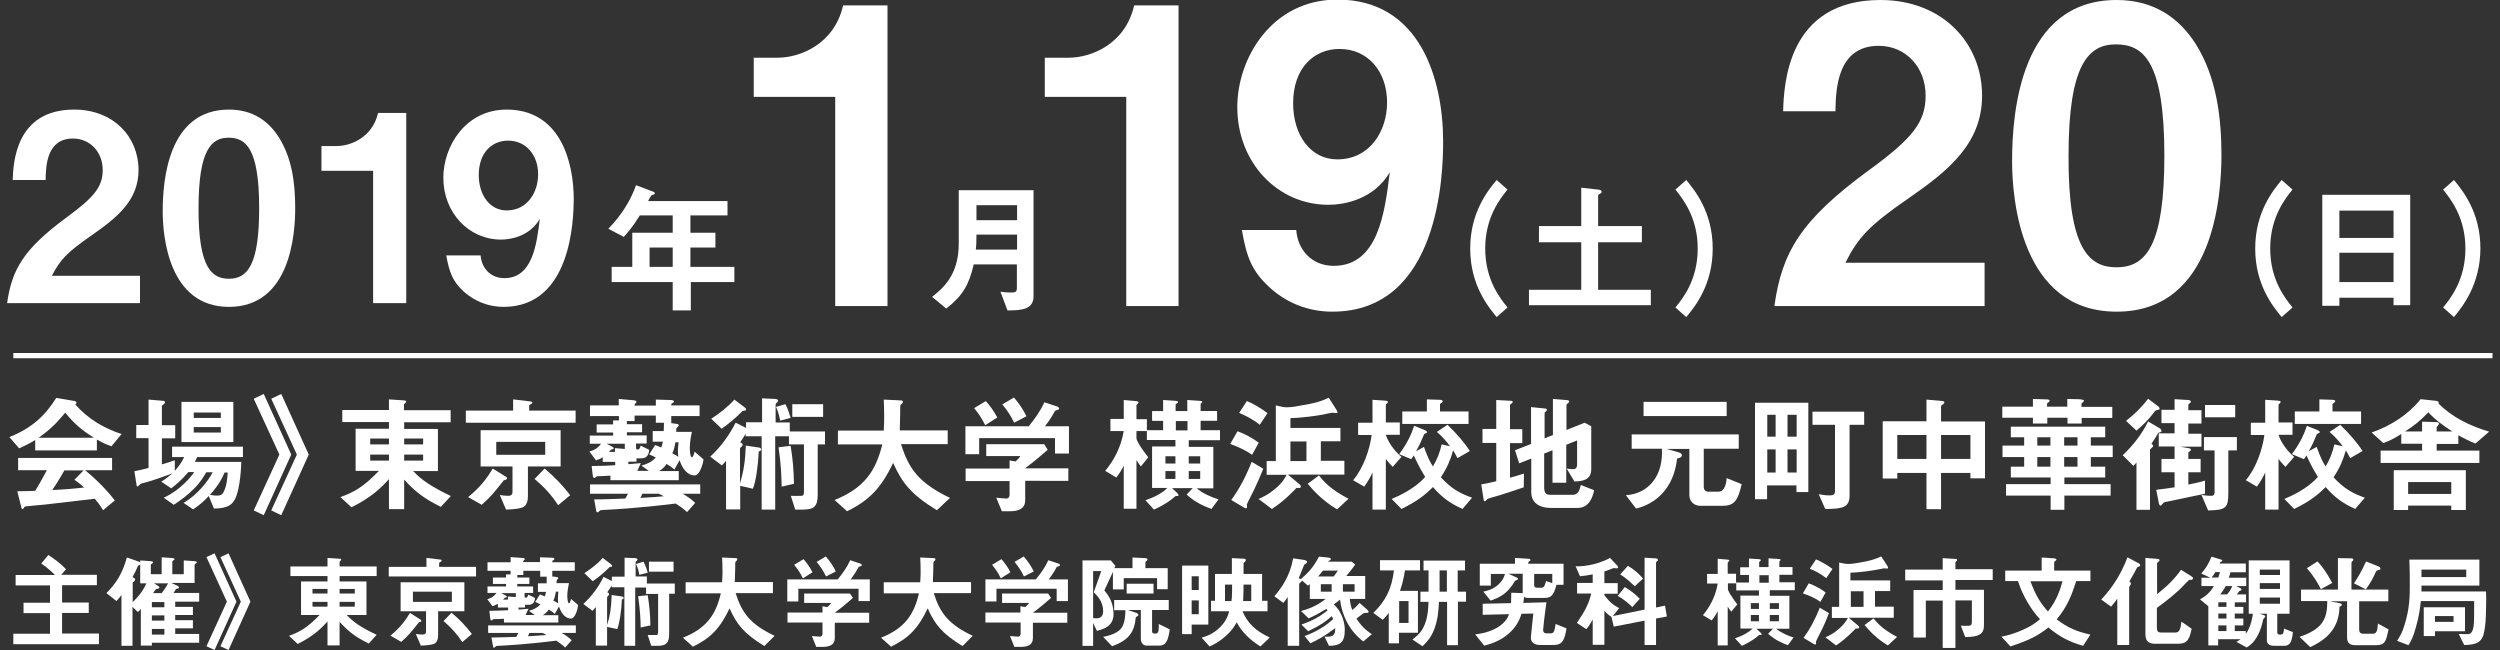 <?xml version="1.0" encoding="utf-8"?>
<!-- Generator: Adobe Illustrator 22.1.0, SVG Export Plug-In . SVG Version: 6.00 Build 0)  -->
<svg version="1.1" id="レイヤー_1" xmlns="http://www.w3.org/2000/svg" xmlns:xlink="http://www.w3.org/1999/xlink" x="0px"
	 y="0px" viewBox="0 0 1200 312" style="enable-background:new 0 0 1200 312;" xml:space="preserve">
<rect x="0" y="0" width="1200" height="312" fill="#333333" stroke="none"/>
<style type="text/css">
	.st0{display:none;}
	.st1{display:inline;}
	.st2{fill:#FFFFFF;}
	.st3{fill:none;stroke:#FFFFFF;stroke-width:2.502;stroke-miterlimit:10;}
</style>
<g class="st0">
	<path class="st1" d="M483.5,33.2h-26c-1.5,0-2.8-1.2-2.8-2.8V5.8c0-1.5,1.2-2.8,2.8-2.8H519c1.5,0,2.8,1.2,2.8,2.8v171.4
		c0,1.5-1.2,2.8-2.8,2.8h-30c-1.5,0-2.8-1.2-2.8-2.8V35.9C486.2,34.4,485,33.2,483.5,33.2z"/>
	<path class="st1" d="M1011.3,33.2h-26c-1.5,0-2.8-1.2-2.8-2.8V5.8c0-1.5,1.2-2.8,2.8-2.8h61.6c1.5,0,2.8,1.2,2.8,2.8v171.4
		c0,1.5-1.2,2.8-2.8,2.8h-30.1c-1.5,0-2.8-1.2-2.8-2.8V35.9C1014,34.4,1012.8,33.2,1011.3,33.2z"/>
	<path class="st1" d="M1189.9,5.8v24.6c0,1.5-1.2,2.8-2.8,2.8h-60.6c-1.3,0-2.5,1-2.7,2.3l-4.8,26.8c-0.5,2.9,1.2,4.3,3.9,3
		c4.8-2.4,11.5-4.5,22.6-4.5c39.9,0,59,33.2,59,59.3c0,28.9-22.2,63.3-65.7,63.3c-32.9,0-58.5-19.7-64.6-48.5
		c-0.4-1.8,0.9-3.3,2.8-3.3h30.6c1.1,0,2.2,0.8,2.5,1.8c4.4,11.2,15.8,18.7,27.8,18.7c16.7,0,31.1-14.1,31.1-31.1
		c0-16.3-12.4-31.1-31.3-31.1c-8,0-18.6,2.6-26.4,15c-0.6,0.9-1.9,1.5-3,1.3l-24.5-6.1c-1.4-0.3-2.3-1.7-2.1-3.1l14.6-91.6
		c0.2-1.3,1.4-2.3,2.7-2.3h88.1C1188.6,3,1189.9,4.3,1189.9,5.8z"/>
	<g class="st1">
		<g>
			<path d="M587,179.8l-3.7-9.9c1.3,0.2,3,0.4,6,0.4c2.2,0,2.8-0.6,2.8-2.3v-12.5h-22.7c-2.5,10.7-5.8,16.6-14.5,23.3l-7.5-6.2
				c5.4-4.3,14-11.2,14-28v-28.2h39.4v55.7C600.9,179.2,594.8,179.8,587,179.8z M592,139.8h-21.5c0,4.2-0.1,6.2-0.3,7.9H592V139.8z
				 M592,124.4h-21.5v7.9H592V124.4z"/>
		</g>
	</g>
	<g class="st1">
		<g>
			<path d="M416,164.9v14.9h-9.6v-14.9h-32.2v-8h10.9v-18h21.3v-9.1H389c-4.3,6.9-6.6,9.4-8.5,11.3l-8.2-4.3
				c7-7.1,11.9-15.3,14.7-23l9.3,3.5c0.4,0.2,0.5,0.5,0.5,0.7s-0.2,0.5-0.4,0.7c-0.2,0.1-1.4,0.4-1.6,0.6c-0.2,0-1.5,2.6-1.7,2.9
				H435v7.6h-19.5v9.1h13.1v7.8h-13.1v10.2h23.1v8H416z M406.5,146.7h-12.2v10.2h12.2V146.7z"/>
		</g>
	</g>
	<g class="st1">
		<g>
			<path d="M884.8,182c-3.6-4.4-11.4-13.8-11.4-29.5c0-15.8,7.7-25.2,11.4-29.5l4.7,4.1c-3.2,3.9-9.6,11.9-9.6,25.4
				s6.5,21.5,9.6,25.4L884.8,182z"/>
			<path d="M894.5,176.9v-6.7H917v-20.5h-18.2v-7H917v-16.5l7.2,0.8c0.9,0.1,1.5,0.4,1.5,1c0,0.2-0.1,0.4-0.7,0.8
				c-0.5,0.3-0.8,0.5-0.8,0.7v13.2H943v7h-18.8v20.5h22.7v6.7H894.5z"/>
			<path d="M957.1,182l-4.7-4.1c3.2-3.9,9.6-11.9,9.6-25.4s-6.5-21.5-9.6-25.4l4.7-4.1c3.6,4.4,11.4,13.8,11.4,29.5
				S960.8,177.6,957.1,182z"/>
		</g>
	</g>
	<g class="st1">
		<g>
			<path d="M1231.6,182c-3.6-4.4-11.4-13.8-11.4-29.5c0-15.8,7.7-25.2,11.4-29.5l4.7,4.1c-3.2,3.9-9.6,11.9-9.6,25.4
				s6.5,21.5,9.6,25.4L1231.6,182z"/>
			<path d="M1275.6,176.8v-3.2h-23.4v3.5h-7.3v-47.9h37.9v47.6L1275.6,176.8L1275.6,176.8z M1275.6,136h-23.4v11.7h23.4V136z
				 M1275.6,154.2h-23.4v12.7h23.4V154.2z"/>
			<path d="M1295.2,182l-4.7-4.1c3.2-3.9,9.6-11.9,9.6-25.4s-6.5-21.5-9.6-25.4l4.7-4.1c3.6,4.4,11.4,13.8,11.4,29.5
				S1298.9,177.6,1295.2,182z"/>
		</g>
	</g>
	<g class="st1">
		<path d="M654,33.2h-26c-1.5,0-2.8-1.2-2.8-2.8V5.8c0-1.5,1.2-2.8,2.8-2.8h61.7c1.5,0,2.8,1.2,2.8,2.8v171.4c0,1.5-1.2,2.8-2.8,2.8
			h-30.1c-1.5,0-2.8-1.2-2.8-2.8V35.9C656.8,34.4,655.5,33.2,654,33.2z"/>
		<path d="M795.2,147.9H719c-1.5,0-2.8-1.2-2.8-2.8V124c0-1.2,0.6-3,1.2-4L797.5,4.2c0.5-0.7,1.4-1.2,2.3-1.2h29.7
			c1.5,0,2.8,1.2,2.8,2.8v111.4c0,1.5,1.2,2.8,2.8,2.8h13.6c1.5,0,2.8,1.2,2.8,2.8v22.5c0,1.5-1.2,2.8-2.8,2.8H835
			c-1.5,0-2.8,1.2-2.8,2.8v26.5c0,1.5-1.2,2.8-2.8,2.8h-28.7c-1.5,0-2.8-1.2-2.8-2.8v-26.5C798,149.2,796.8,147.9,795.2,147.9z
			 M800.2,117.2V55.6c0-2.7-3.6-3.8-5.1-1.5l-40,61.6c-1.2,1.8,0.1,4.3,2.3,4.3h40C799,120,800.2,118.7,800.2,117.2z"/>
	</g>
	<g class="st1">
		<path d="M-105.9,152.8c0-0.7,0.4-1.6,0.9-2c16.8-15.1,33.6-30.1,50.3-45.2c17.6-15.4,31.6-27.5,31.8-47.7
			c0-17.3-10.9-26.3-25.4-26.3c-16.2,0-23.5,14-24.4,30.8c-0.1,1.4-1.3,2.6-2.7,2.6h-28.5c-1.6,0-2.8-1.3-2.7-2.9
			c0.8-12.7,3.3-26.1,12.3-38.2C-80.5,4.2-57.7,0.4-45.2,0.4c36.8,0,57.7,25.4,57.7,54.3c-0.2,20.4-7.6,34.9-28.2,54.6
			c-12.2,11.7-24.5,23.5-36.9,35.4c-2.7,2.6-1.8,4.7,1.9,4.7h61.4c1.5,0,2.7,1.2,2.7,2.7v24.4c0,1.5-1.2,2.7-2.7,2.7h-113.9
			c-1.5,0-2.7-1.2-2.7-2.7C-105.9,176.5-105.9,152.8-105.9,152.8z"/>
		<path d="M37.4,64.9c0-50.8,41.5-64.5,63.4-64.5c24.7,0,62.9,16.6,62.9,64.1v54.1c0,47.9-38,64.1-62.4,64.1
			c-24.7,0-63.8-16.1-63.8-64.1L37.4,64.9L37.4,64.9z M72.8,119.5c0,15.9,8.5,32,27.8,32c19.7,0,27.8-18.5,27.8-32v-56
			c0-10-3.8-32-28-32c-19.7,0-27.5,16.8-27.5,32.3v55.7C72.9,119.5,72.8,119.5,72.8,119.5z"/>
		<path d="M211.5,33.6h-25.9c-1.5,0-2.7-1.2-2.7-2.7V6.5c0-1.5,1.2-2.7,2.7-2.7h61.2c1.5,0,2.7,1.2,2.7,2.7v170.1
			c0,1.5-1.2,2.7-2.7,2.7h-29.9c-1.5,0-2.7-1.2-2.7-2.7V36.4C214.2,34.8,213,33.6,211.5,33.6z"/>
		<path d="M387.4,6.5v24c0,0.3-0.1,0.8-0.2,1.1l-64.8,146.1c-0.4,0.9-1.5,1.6-2.5,1.6H287c-2.4,0-3.5-1.8-2.5-3.9L349,37.5
			c1-2.1-0.1-3.9-2.5-3.9h-65.3c-1.5,0-2.7-1.2-2.7-2.7V6.5c0-1.5,1.2-2.7,2.7-2.7h103.4C386.2,3.7,387.4,4.9,387.4,6.5z"/>
	</g>
</g>
<g class="st0">
	<g>
		<g class="st1">
			<path d="M-106.5,309.6v-3.8h13.2v-7.4h-9.5v-3.7h9.5v-6.2h-12.4v-3.8h14.2c-1.6-1.7-3.8-3.4-4.9-4.1l2.5-3.1
				c1.7,1.1,4.5,3.1,6.4,5.1l-1.7,2h12.7v3.8h-12.4v6.2h9.6v3.7h-9.6v7.4h13.2v3.8h-30.8L-106.5,309.6L-106.5,309.6z"/>
			<path d="M-53.8,309.2v0.8h-4v-13.2c-0.6,0.7-0.7,0.7-1,1.1l-2-1.9v14h-4v-18.3c-0.4,0.5-0.8,1.1-1.8,2.2l-3.6-2.8
				c4-4.1,5.9-7.6,7.3-12.8l3.3,1.1c1,0.3,1.2,0.4,1.5,0.7v-0.7l3.2,0.2c1.2,0.1,1.5,0.1,1.5,0.5c0,0.2-0.2,0.4-0.4,0.4
				c-0.3,0.3-0.4,0.3-0.4,0.5v3.3h3.9v-6.1l3.2,0.2c0.5,0,1.5,0.1,1.5,0.5c0,0.1-0.1,0.3-0.3,0.3c-0.5,0.3-0.6,0.4-0.6,0.6v4.5h4.1
				v-5l3.3,0.2c0.5,0,1.4,0.1,1.4,0.5c0,0.2-0.1,0.3-0.4,0.5c-0.3,0.3-0.4,0.3-0.4,0.5v6.5h-8.4l2,0.9c0.6,0.3,0.8,0.5,0.8,0.7
				c0,0.3-0.2,0.3-0.5,0.4c-0.4,0-0.5,0.1-0.6,0.2c-0.3,0.3-0.6,1-0.9,1.4h9.2v3.2h-8.6v1.9h6.4v2.9h-6.4v1.9h6.4v2.9h-6.4v2.1h8.6
				v3.2L-53.8,309.2L-53.8,309.2z M-58,287.6v-6.7c-0.1,0.1-0.1,0.1-0.4,0.2c-0.3,0.1-0.4,0.2-0.5,0.4c-0.7,1.7-1,2.4-1.9,3.8
				c0.5,0.2,1,0.5,1,0.9c0,0.3-0.2,0.4-0.4,0.6c-0.4,0.3-0.5,0.4-0.5,0.6v6.9c3-2.9,4-4.7,5-6.7L-58,287.6L-58,287.6z M-49.3,294.3
				h-4.5v1.9h4.5V294.3z M-49.3,299.2h-4.5v1.9h4.5V299.2z M-49.3,304h-4.5v2.1h4.5V304z M-53.1,287.6l1.4,0.8
				c0.1,0.1,0.6,0.3,0.6,0.7c0,0.1-0.1,0.3-0.2,0.3c-0.1,0.1-0.9,0.3-1,0.3c-0.3,0.1-0.9,1.2-1.1,1.4h3.1c0.4-0.6,1.2-1.5,2.3-3.6
				h-5.1V287.6z"/>
			<path d="M-21.6,311.6l-2.9-1.4l7.3-16l-7.3-16l2.9-1.4l7.9,17.4L-21.6,311.6z M-16.6,311.6l-2.9-1.4l7.4-16l-7.4-16l2.9-1.4
				l7.9,17.4L-16.6,311.6z"/>
			<path d="M31.2,309.3c-4.5-2.3-7.1-4.1-10.5-7.8v8.5h-4.4v-8.6c-1.9,2.1-4.8,5.2-10.7,8.1l-3.2-2.9c4-1.4,6.7-3,11-7.5H6.7V287
				h9.6v-1.9H2.9v-3.5h13.4v-3l4.4,0.3c0.4,0,0.5,0.2,0.5,0.4c0,0.1-0.1,0.3-0.2,0.3c-0.3,0.3-0.4,0.3-0.4,0.5v1.5H34v3.5H20.6v1.9
				h9.7v12.1h-7.1c2.4,2.5,4.9,4.3,10.8,7.1L31.2,309.3z M16.3,289.7h-5.4v1.7h5.4V289.7z M16.3,294.3h-5.4v1.8h5.4V294.3z
				 M26.1,289.7h-5.5v1.7h5.5V289.7z M26.1,294.3h-5.5v1.8h5.5V294.3z"/>
			<path d="M41.2,285.1v-3.4h13.6v-3.2l5,0.6c0.2,0,0.5,0.1,0.5,0.4c0,0.1-0.1,0.2-0.3,0.3c-0.4,0.3-0.7,0.4-0.7,0.5v1.4h13.3v3.4
				L41.2,285.1L41.2,285.1z M52.6,301.5c-0.5,0.1-0.5,0.1-0.6,0.3c-3,3.7-3.6,4.6-6.3,7l-3.9-2.2c3.5-2.9,5.4-5.5,7.1-8.2l3.9,2.5
				c0.1,0.1,0.2,0.3,0.2,0.4C53,301.3,52.8,301.4,52.6,301.5z M59,297.6v8.6c0,1.2-0.3,2.7-1.6,3.1c-0.8,0.3-2.3,0.5-4.7,0.6
				l-1.8-4.2c0.9,0.1,1.5,0.2,2.3,0.2c1,0,1.3-0.4,1.3-1.1v-7.3h-9v-10.4h23v10.4L59,297.6L59,297.6z M64,290.6H49.9v3.7H64V290.6z
				 M67.7,308.8c-1.9-3-4.1-5.3-6.8-7.5l2.9-3c2.9,2.4,5.1,4.8,7.4,7.7L67.7,308.8z"/>
			<path d="M111,299.3c-0.5,0.9-1,1-1.5,1c-0.7,0-2.9-0.4-4.2-4.4l-1.5,2.7c-0.7-0.7-1.5-1.2-2.2-1.6c-0.7,0.9-1.2,1.5-2.2,2h5.6
				v2.6H85.5v-1.3c-1.4,0.1-2.4,0.1-3.7,0.2c-0.1,0-0.3,0-0.5,0.2C81,301,81,301,80.9,301c-0.3,0-0.4-0.2-0.5-0.8l-0.3-2.6
				c2.3,0,4.9-0.1,6.7-0.3v-1h-3.6V295c-0.5,0.3-0.7,0.4-1.9,0.9l-1.8-2.5c1-0.2,2.3-0.8,3.3-2.2h-3.2v-2.3h6.7V288h-4.8v-2.3h4.7
				v-1.3h1.7v-1.3h-8.3V280h8.3v-1.9l4.1,0.3c0.5,0,1,0.1,1,0.5c0,0.2,0,0.2-0.4,0.5c-0.1,0.1-0.1,0.1-0.1,0.5h6.1v-1.8l4.3,0.1
				c0.7,0,0.9,0.2,0.9,0.4c0,0.2-0.1,0.3-0.4,0.4c-0.4,0.2-0.4,0.2-0.4,0.7h8.1v3.1H103v2l1.3,0.2c0.6,0.1,0.9,0.1,0.9,0.5
				c0,0.1-0.1,0.3-0.3,0.5c-0.3,0.2-0.3,0.3-0.4,1.4h4.5c-0.3,1.4-0.6,3.1-0.6,4.6c0,0.8,0.1,2.7,0.6,2.7c0.3,0,0.6-0.7,0.8-1.6
				l2.6,2.2C112,297.5,111.2,298.8,111,299.3z M106.2,305.5c1.3,0.8,2.5,1.6,3.6,2.6l-2.3,2.6c-1-1-2.4-1.9-3.3-2.5
				c-1.9,0.3-10.2,1.3-20.9,1.9c-0.5,0-0.7,0-1,0.3s-0.3,0.4-0.5,0.4c-0.3,0-0.3-0.2-0.4-0.7l-0.5-3c2.1,0,6.8-0.2,8.9-0.3
				c0.4-0.6,0.6-1.1,0.8-1.4H79.7v-2.7h31.6v2.7h-5.1V305.5L106.2,305.5z M89.7,291.2h-5.2l1.6,0.9c0.1,0.1,0.4,0.2,0.4,0.4
				c0,0.2-0.4,0.3-0.8,0.3c-0.2,0.2-0.4,0.5-0.6,0.7h1.8v-1.1l2.8,0.2C89.7,292.6,89.7,291.2,89.7,291.2z M98.5,285.3v-2.1h-6.1v1.5
				h-2.2v0.9h4.4v2.3h-4.4v0.9h5.7v2.3h-3v1.2c0,0.2,0,0.6,0.5,0.6c0.4,0,0.7-0.3,0.8-1.1l2.5,1.2c-0.1,1.8-1,2.4-2.3,2.4h-1.3v1
				h-2.3v0.7c1.6-0.1,2.6-0.2,3.6-0.3l-1,2.2h3.3l-2.1-1.5c1.8-0.5,2.9-1,4.1-2.3c-0.6-0.3-1.2-0.6-1.9-0.9l1.8-2.7
				c0.6,0.3,0.9,0.4,1.7,0.7c0.3-0.7,0.3-0.7,0.5-1.7h-2.9v-3h3.2c0-0.5,0-1.8,0-2.4L98.5,285.3L98.5,285.3z M99.3,305.5h-4.7
				c-0.3,0.8-0.3,0.8-0.5,1.2c4-0.2,4.8-0.3,6.7-0.5C100.6,306.1,99.6,305.6,99.3,305.5z M104.1,290.7c-0.3,1.7-0.5,2.4-0.9,3.2
				c1.1,0.5,1.4,0.8,1.8,1c0-0.1-0.1-0.9-0.1-1.5c0-0.7,0.1-1.4,0.2-2.6h-1V290.7z"/>
			<path d="M147.8,291.4v14.3c0,3.3-1,4.3-4.2,4.3h-2.3l-1.3-3.9c0.6,0,2.7,0,3,0c0.4,0,0.7-0.1,0.7-1.1v-13.6h-4.3v-2.3h-3.9v21
				h-3.9v-21H127v-0.7c-0.3,0.4-0.5,1-1.6,2.5c0.2,0.1,0.7,0.3,0.7,0.7c0,0.2-0.1,0.3-0.3,0.4c-0.5,0.4-0.5,0.5-0.5,0.8v9.9
				c1.1-3.6,1.5-6.4,1.6-10.9l3.7,0.5c0.4,0,0.7,0.3,0.7,0.5c0,0.3-0.5,0.5-0.7,0.6c-0.2,3.9-0.8,8.5-1.7,10.7l-3.7-0.8v6.8h-4.1
				v-13.9c-0.6,0.6-0.6,0.7-1.2,1.3l-3.3-2.5c3-2.7,5.5-6.1,7.3-9.7l3,1.5v-1.6h4.6v-6.8l3.8,0.2c0.4,0,0.8,0.2,0.8,0.5
				c0,0.1,0,0.3-0.3,0.4c-0.3,0.3-0.5,0.4-0.5,0.7v5h4.1v2.6h10.1v3.7h-1.7L147.8,291.4L147.8,291.4z M126.8,281.7
				c-0.4,0-0.5,0-0.8,0.3c-2.2,2.2-3.8,3.5-5.8,4.9l-3-2.9c2.4-1.6,4.7-3.3,6.6-5.5l2.7,2.1c0.5,0.4,0.6,0.5,0.6,0.7
				C127.3,281.6,127,281.7,126.8,281.7z M137,284.5c-0.5-2.4-0.9-3.4-1.2-3.9l2.7-0.8c0.7,1.4,1.1,2.5,1.5,4L137,284.5z
				 M137.4,303.5c0-2.5-0.1-6.1-0.9-11.3l3.5-0.4c0.6,3.7,0.9,6.9,1,10.9L137.4,303.5z M140.5,283.4v-3.6h8.9v3.6H140.5z"/>
			<path d="M184.8,310.2c-7.4-4.5-10-7.8-12.5-13.6c-3.4,7.1-6.8,10.7-13.2,13.8l-3.6-3.2c8.5-3.4,11.8-8.3,13.7-16h-12.7v-4h13.1
				c0.1-1.6,0.1-3.5,0.1-4c0-2.1-0.1-3.7-0.1-4.9l4.9,0.3c0.3,0,0.6,0,0.6,0.4c0,0.3-0.4,0.6-0.7,0.9c-0.1,0.8-0.1,0.3-0.1,2.1
				c0,0.3-0.1,3.4-0.1,5.2H188v4h-13.4c2.2,7,5.1,11.1,14,15.4L184.8,310.2z"/>
			<path d="M221.5,294v-4.4h-21.7v4.6h-4v-8H214c1.8-2.1,3.4-4.4,4.5-6.9l3.6,1.2c0.2,0.1,0.6,0.3,0.6,0.6c0,0.1-0.1,0.2-0.1,0.2
				c-0.1,0.1-0.9,0.3-1.1,0.4c-0.8,1.4-1.5,2.6-2.9,4.4h6.9v7.8L221.5,294L221.5,294z M213,301.8v5.5c0,2.6-2.1,3.2-4.4,3.2h-2.3
				l-1.6-3.9c0.4,0,2.5,0.2,2.9,0.2c0.6,0,0.9-0.6,0.9-1.1v-4h-12.6v-3.6h12.6v-2.3l1.8,0.3c0.8-0.7,1.1-1.1,1.4-1.5h-9.8v-3.4h16.6
				l1,1.6c-1.6,1.5-4.5,3.9-6.5,5.3h12.4v3.6L213,301.8L213,301.8z M201.5,285.9c-0.9-1.8-1.7-3.1-3.1-4.9l3.4-2
				c1.2,1.4,2.3,2.8,3.3,4.7L201.5,285.9z M209.8,285.1c-0.9-1.9-1.9-3.4-3.4-5.3l3.3-2c1.7,2,2.7,3.7,3.6,5.4L209.8,285.1z"/>
			<path d="M261.7,310.2c-7.4-4.5-10-7.8-12.5-13.6c-3.4,7.1-6.8,10.7-13.2,13.8l-3.6-3.2c8.5-3.4,11.8-8.3,13.7-16h-12.7v-4h13.1
				c0.1-1.6,0.1-3.5,0.1-4c0-2.1-0.1-3.7-0.1-4.9l4.9,0.3c0.3,0,0.6,0,0.6,0.4c0,0.3-0.4,0.6-0.7,0.9c-0.1,0.8-0.1,0.3-0.1,2.1
				c0,0.3-0.1,3.4-0.1,5.2h13.8v4h-13.4c2.2,7,5.1,11.1,14,15.4L261.7,310.2z"/>
			<path d="M298.4,294v-4.4h-21.7v4.6h-4v-8h18.2c1.8-2.1,3.4-4.4,4.5-6.9l3.6,1.2c0.2,0.1,0.6,0.3,0.6,0.6c0,0.1-0.1,0.2-0.1,0.2
				c-0.1,0.1-0.9,0.3-1.1,0.4c-0.8,1.4-1.5,2.6-2.9,4.4h6.9v7.8L298.4,294L298.4,294z M289.8,301.8v5.5c0,2.6-2.1,3.2-4.4,3.2h-2.3
				l-1.6-3.9c0.4,0,2.5,0.2,2.9,0.2c0.6,0,0.9-0.6,0.9-1.1v-4h-12.6v-3.6h12.6v-2.3l1.8,0.3c0.8-0.7,1.1-1.1,1.4-1.5h-9.8v-3.4h16.6
				l1,1.6c-1.6,1.5-4.5,3.9-6.5,5.3h12.4v3.6L289.8,301.8L289.8,301.8z M278.2,285.9c-0.9-1.8-1.7-3.1-3.1-4.9l3.4-2
				c1.2,1.4,2.3,2.8,3.3,4.7L278.2,285.9z M286.6,285.1c-0.9-1.9-1.9-3.4-3.4-5.3l3.3-2c1.7,2,2.7,3.7,3.6,5.4L286.6,285.1z"/>
			<path d="M337.4,289.7v-4h-12v4h-3.9v-6.3l-3.1,6.7c1.2,1.5,3.3,4.1,3.3,8.5c0,4.6-3.8,5.5-6,6l-1.3-2.9v8.3h-3.9v-30.6h10.2
				l1.7,2l-0.4,0.8h6.5v-3.8l4.6,0.3c0.3,0,0.8,0.1,0.8,0.4c0,0.4-0.4,0.5-0.8,0.9v2.3h8v7.5L337.4,289.7L337.4,289.7z M314.6,290.8
				l2.7-7.7h-2.9v17c0.1,0,0.8,0.1,1.2,0.1c1.5,0,2.4-0.8,2.4-2.5C318,294.2,315.6,291.9,314.6,290.8z M338.2,310h-4.5
				c-1.6,0-2.2-1.2-2.2-2.5v-10.3h-4.7l2.9,1c0.3,0.1,0.9,0.3,0.9,0.8c0,0.2-0.1,0.4-0.9,0.8c-0.5,5.4-2.4,8.3-8.6,10.5l-3.3-3.4
				c1.5-0.3,5-1,6.5-3c1.4-1.8,1.5-5.5,1.5-6.6h-4.1v-3.6h19.8v3.6h-6v7.7c0,0.6,0.2,0.8,0.7,0.8h0.7c1,0,1-2,1-3.5l3.9,1.9
				C341.4,307.5,340.8,310,338.2,310z M326.4,291.3v-3.5h9.7v3.5H326.4z"/>
			<path d="M352.6,302.5v3.4h-3.5v-24.7h9.5v21.3L352.6,302.5L352.6,302.5z M355.1,285.1h-2.5v4.9h2.5V285.1z M355.1,293.8h-2.5v4.9
				h2.5V293.8z M377.2,310.4c-3.5-2.2-6.6-5.1-8.5-8.7c-0.5,0.9-1.7,3-4.1,5.1c-2.4,2.2-4.7,3.1-5.6,3.6l-2.9-3.2
				c1.6-0.5,4.1-1.3,6.7-3.8c2.3-2.3,2.9-4.5,3.3-5.7h-6.6V294h1.4v-9.7h6.1v-5.7l4.5,0.2c0.3,0,0.5,0.1,0.5,0.4s-0.2,0.4-0.3,0.5
				c-0.5,0.5-0.6,0.6-0.6,0.8v3.7h6.7v9.7h2v3.7h-9c1.8,4.2,4.5,7,9.8,9.5L377.2,310.4z M367.1,288.1h-2.5v5.9h2.3
				c0.1-0.7,0.2-1.6,0.2-3.3V288.1z M374,288.1h-2.7c0,0.8,0,3.7-0.2,5.9h2.9L374,288.1L374,288.1z"/>
			<path d="M418.5,297.1c0.4,0.4,0.5,0.5,0.5,0.7c0,0.4-0.1,0.4-1.5,0.4c-0.2,0-1.1,0.7-1.4,0.9c-0.2,0.1-0.8,0.6-1.5,1.1
				c2.2,3.6,4.6,5.1,5.6,5.6l-3,2.6c-4.8-3.6-7.7-9.1-8.4-15c-0.5,0.5-1,0.9-2.2,1.8c3.5,3.2,4,7.4,4,9.3c0,4.6-1.8,5.6-5.7,5.7
				l-1.6-3.3c2.6,0.1,3.9-0.1,3.8-3c-3.4,2.6-6.4,4.3-8.9,5.5l-2.1-2.6c5.2-1.9,8.4-4.3,10.3-6.1c-0.2-0.4-0.4-0.8-0.5-1
				c-2.3,2-4.1,3.3-8.5,5.4l-2.4-2.4c1.6-0.6,5.7-2,9.4-5.1c-0.3-0.3-0.3-0.4-0.5-0.5c-3.2,1.9-4.8,2.7-6.4,3.4l-2.7-2.6
				c3-0.8,5.8-1.9,8.9-4.4H398v-5.3c0,0-0.5,0.4-0.7,0.6l-2.2-1.9c0,0.3-0.1,0.4-0.5,0.7c-0.1,0.1-0.4,0.3-0.4,0.6v22.1H390v-17.6
				c-0.8,1.1-1.1,1.5-1.6,2.1l-3.2-2.4c2.6-3,5.6-7.2,6.8-13.6l3.6,0.5c1.1,0.2,1.4,0.4,1.4,0.7c0,0.2-0.1,0.3-0.3,0.5
				c-0.2,0.1-0.8,0.6-0.8,0.6c-0.2,0.2-1.6,4.1-1.9,4.8c0.3,0.1,0.4,0.2,0.7,0.4c2.8-2.4,4.5-4.4,6.6-8.1l3.2,0.3
				c1,0.1,1.1,0.3,1.1,0.5c0,0.4-0.5,0.6-0.8,0.8l-0.1,0.3h8.5l1.3,1c-1.3,1.9-1.6,2.3-3.2,4.1h6.8v8.2h-5.6c0.1,1.5,0.4,2.6,0.9,4
				c1.7-1.3,2.2-2,2.6-2.5L418.5,297.1z M402.6,283c-0.7,0.9-0.9,1.2-1.7,2.1h5.6c0.2-0.3,1.3-1.8,1.5-2.1H402.6z M405.7,290.6v-2.7
				h-3.9v2.7H405.7z M409.8,290.6h4.2v-2.7h-4.2V290.6z"/>
			<path d="M435,283c-0.5,3.1-1,4.9-1.8,7.4h6.4v15h-6.8v3.8h-3.7v-10.9c-0.8,1.1-1.4,1.7-2.2,2.5l-3.4-2.5
				c4.6-4.5,6.6-8.7,7.4-15.3h-5v-3.7h14.4v3.7H435z M436.2,294h-3.4v7.9h3.4V294z M454,294.3v15.6h-4v-15.6h-2.9
				c-0.2,3.1-0.4,6.3-1.7,9.8c-1.2,3.3-2.8,4.8-4.3,6.2l-3.5-2.4c1.6-1.3,2.8-2.3,3.9-4.4c1.6-3,1.8-6.3,1.9-9.3h-3v-3.6h2.9v-7.7
				h-1.8v-3.5h14.9v3.5h-2.6v7.7h3v3.6L454,294.3L454,294.3z M450,282.9h-2.6v7.7h2.6V282.9z"/>
			<path d="M491.2,309.8h-4.8c-1.8,0-3.4-0.7-3.4-2.7c0-0.7,0.8-7.7,0.9-8.6l-4.3,0.1c-1.5,5.4-6.1,9.8-13.4,11.5L463,306
				c7.3-0.8,11.3-4.2,12.2-7.3l-9.4,0.3v-4l10.2-0.3c0-0.6,0.1-1.7,0.1-3.8l4.1,0.2v-1.2v-5.8H475l3,1.4c0.3,0.1,0.4,0.3,0.4,0.4
				s-0.1,0.3-0.2,0.4s-0.8,0.3-0.9,0.4c-2.2,3.9-4.5,5.7-8.7,7.1l-2.6-3.3c1.6-0.4,3.6-0.8,5.6-2.7c1.6-1.5,1.9-2.7,2.3-3.7h-5.1
				v4.2h-4v-7.9h12.7v-2l4.9,0.3c0.1,0,0.7,0,0.7,0.4c0,0.1,0,0.2-0.1,0.3c-0.1,0.1-0.7,0.4-0.7,0.5v0.6H495v7.6h-2.6
				c-1,4.1-2,4.7-4.5,4.7h-5.8c-0.4,0-0.9-0.1-1.4-0.4c-0.1,0.9-0.1,1.4-0.2,2.2l8.3-0.3c-0.7,5.1-1.2,9.7-1.2,9.9
				c0,1.2,0.9,1.3,1.1,1.3h1.7c1.2,0,1.4-1,1.7-3.4l3.9,1.6C495.2,307.8,494.5,309.8,491.2,309.8z M490.8,284.2h-6.6v4
				c0,0.5,0.3,0.9,1,0.9h1.7c0.9,0,1.1-0.8,1.6-2.4l2.3,0.7V284.2z"/>
			<path d="M530.9,300.3v9.6h-4.1v-8.7l-11.1,2.2l-0.8-3.5c-1.2-0.8-1.8-1.4-2.6-2.2V310h-4.2v-9.1c-0.7,1.2-1.4,2.5-2.3,3.5
				l-3.4-2.3c3.2-4.5,4.2-7,5.2-10.5h-5.1v-3.8h5.6v-3.1c-1.9,0.4-3.1,0.6-4.6,0.7l-1.6-3.6c1.4,0.1,7.2-0.1,12.4-3l2.6,2.8
				c0.1,0.1,0.3,0.4,0.3,0.7c0,0.3-0.3,0.3-0.4,0.3c-0.1,0-0.8-0.1-1-0.1c-0.3,0-0.4,0-0.7,0.2c-0.5,0.2-1.5,0.6-2.8,1v4.2h4.8v3.8
				h-4.8v0.4c1.9,2.7,3.6,3.8,5.3,4.7l-2.3,2.8l11.4-2.3v-18.9l3.9,0.3c0.5,0,0.9,0.1,0.9,0.6c0,0.2-0.1,0.3-0.2,0.4
				c-0.4,0.3-0.5,0.4-0.5,0.6v16.1l3.3-0.7l0.7,3.9L530.9,300.3z M522.2,296.2c-1.1-1.1-2.8-2.7-5.2-4l2.6-3.2
				c2.3,1.3,3.9,2.7,5.4,4.2L522.2,296.2z M523.2,288.7c-1-1-2.9-2.8-5.3-4.3l2.7-3.1c2,1.2,3.7,2.5,5.5,4.6L523.2,288.7z"/>
			<path d="M576.5,290.2v1.9h7.1V304h-4.8c1.6,1.3,4.2,2.6,6.3,3.2l-2,2.7c-2.5-0.9-4.8-2.1-7.1-4.1l1.7-1.8h-5.9l1.3,1.3
				c0.3,0.3,0.5,0.5,0.5,0.8s-0.3,0.3-0.7,0.3c-0.1,0-0.2,0-0.4,0.2c-1.9,1.7-4.8,3.2-5.9,3.7l-2.5-2.7c2.7-0.9,5.1-2.2,6.3-3.5H566
				v-11.9h6.7v-1.9h-8.3v-2.6h-3v2c0,0.7,1.3,2.6,1.8,3.4c0.5,0.7,1.1,1.5,1.6,2.2l-2.2,2.6c-0.9-1.2-1.1-1.5-1.2-1.8V310h-3.6
				v-12.4c-0.5,1.1-1.3,2.4-2.2,3.4l-3.1-1.9c2.4-2.8,4.5-6.7,5.3-11.4H554v-3.5h3.8v-5.5l3.4,0.3c0.3,0,0.8,0.1,0.8,0.3
				c0,0.1-0.1,0.2-0.3,0.4c-0.3,0.3-0.4,0.3-0.4,0.4v4h3v3.2h4.7v-2.7h-3.2v-2.8h3.2v-3.1l3.6,0.3c0.3,0,0.7,0.1,0.7,0.4
				c0,0.1-0.1,0.3-0.3,0.4c-0.3,0.2-0.3,0.2-0.3,0.3v1.8h3.4v-3.2l3.5,0.2c0.6,0,0.8,0.1,0.8,0.4c0,0.1-0.1,0.2-0.3,0.3
				c-0.1,0.1-0.3,0.2-0.3,0.3v2h4.7v2.8h-4.7v2.7h5.5v2.9L576.5,290.2L576.5,290.2z M572.7,294.7h-2.9v2.1h2.9V294.7z M572.7,299
				h-2.9v2.3h2.9V299z M576.2,284.7h-3.4v2.7h3.4V284.7z M579.8,294.7h-3.3v2.1h3.3V294.7z M579.8,299h-3.3v2.3h3.3V299z"/>
			<path d="M597.5,294.3c-1.1-0.7-2.5-1.7-6.3-3.1l2.1-3.6c2.2,0.8,4.2,1.9,6.1,3.3L597.5,294.3z M598,304.3c-0.3,0.7-2,3.9-2.1,4.2
				c0,0.1,0,0.6,0,0.7s0,0.4-0.3,0.4c-0.1,0-0.5-0.1-0.7-0.3l-3.6-2.1c2.3-3.1,4.2-6.7,5.9-10.9l3.3,2
				C599.9,300.3,599,302.3,598,304.3z M599.7,285.7c-2.1-1.6-4.3-2.7-5.9-3.4l2.2-3.4c1.9,0.8,4,2,5.9,3.4L599.7,285.7z
				 M607.8,300.1l3.2,2.7c0.2,0.2,0.4,0.4,0.4,0.7c0,0.5-0.7,0.4-1.2,0.4c-0.5,0.6-3.7,3.9-7,6l-3.8-2.9c1.4-0.6,2.8-1.3,4.7-2.9
				c2.1-1.8,2.7-3,3.4-4.1h-5.7v-4h2.6v-16c1.5,0.4,2.4,0.5,3.1,0.5c1.2,0,2.9-0.3,3.3-0.3c5.4-0.9,6.6-1.4,8.9-2.4l2.1,3.3
				c0.1,0.2,0.4,0.7,0.4,0.9c0,0.2-0.3,0.3-0.4,0.3c-0.1,0-0.8-0.1-1-0.1s-2.4,0.4-2.7,0.5c-1.5,0.3-6,0.9-9.3,1v2.8H623v3.8h-5.6
				v5.6h6.8v4h-16.5L607.8,300.1L607.8,300.1z M613,290.5h-4.6v5.6h4.6V290.5z M621.9,310c-4-2.4-6.7-5.2-8.4-7.4l3.2-2.4
				c2.2,2.9,5.2,5,8.5,6.7L621.9,310z"/>
			<path d="M648.9,286.5v3.5h10.3v12.8c0,3.3-2.1,4.1-6.8,4.2l-1.6-4.1c0.7,0.1,1.3,0.1,2.1,0.1c1.6,0,1.9-0.3,1.9-1.4v-7.8h-5.9v17
				h-4.5v-17h-6.1V307h-4.4v-17.1h10.5v-3.5h-13.5v-3.9h13.5v-4.1l4.7,0.3c0.2,0,0.5,0.1,0.5,0.3c0,0.1,0,0.2-0.2,0.4
				c-0.4,0.4-0.5,0.5-0.5,0.6v2.4h13.4v3.9h-13.4V286.5z"/>
			<path d="M697.7,310.2c-4.9-1.4-8.1-3-12.5-6.6c-3.7,2.9-6.7,4.5-13.7,6.8l-3.3-3.5c1.9-0.4,4.1-0.9,7.6-2.4
				c3.6-1.6,4.9-2.7,6.3-3.9c-1.4-1.5-3.2-3.6-5.5-7.9c-1.3-2.5-1.8-4-2.5-5.9h-4.6V283h13.1v-4.6l4.4,0.3c0.2,0,0.9,0.1,0.9,0.5
				c0,0.2-0.2,0.3-0.4,0.4c-0.1,0.1-0.4,0.3-0.4,0.6v2.9h13v3.8H695c-1.7,5.1-3.3,9.3-7,13.8c4.2,3.1,7.3,4.4,12.2,5.5L697.7,310.2z
				 M678.7,286.8c2,5.4,3.8,8,6.3,10.9c3.1-3.8,4.5-8.1,5.3-10.9H678.7z"/>
			<path d="M720.7,281.6c-0.7,0.3-0.7,0.3-0.8,0.5c-0.7,1.4-1,2-2.7,4.9c0.3,0.2,0.5,0.4,0.5,0.7c0,0.2,0,0.4-0.2,0.6
				c-0.4,0.5-0.5,0.6-0.5,0.9v20.7h-4.3v-16.7c-0.8,1.2-1.3,1.8-2.3,2.9l-3.6-2.5c5.1-5.5,7.6-10.5,9.5-15.2l3.9,2.1
				c0.3,0.1,0.7,0.4,0.7,0.7C721,281.4,720.8,281.5,720.7,281.6z M739.7,286.4c-0.1,0-0.9,0-1.1,0.1c-0.2,0.1-2.7,2.8-3.3,3.3
				c-2.6,2.4-5.4,4.7-8.3,6.7v6.9c0,1.5,0.3,2,1.6,2h5.1c1.4,0,1.8-0.9,2.2-3.9l3.7,2.6c-1,4.9-2.3,5.4-5.2,5.4h-7.9
				c-2.5,0-3.5-1-3.5-3.5v-27.5l3.9,0.3c0.5,0,1.2,0.1,1.2,0.5c0,0.2-0.3,0.4-0.4,0.5c-0.1,0.1-0.5,0.4-0.5,0.7v11
				c4-3.2,6.4-5.6,8.6-8.7l3.6,2.2c0.1,0.1,0.8,0.5,0.8,0.8C740,286.1,739.8,286.3,739.7,286.4z"/>
			<path d="M775.2,310.1h-3c-1.1,0-2.6-0.3-2.6-2v-9.6h-2.7l1.5,0.4c0.2,0.1,0.6,0.2,0.6,0.5c0,0.2,0,0.2-0.6,0.8
				c-0.1,0.1-0.1,0.1-0.2,0.7c-1.5,6.9-4.6,8.9-5.8,9.7l-3.7-2c0.7-0.4,1.1-0.7,1.5-0.9h-8.1v2.3h-3.6v-14.1l-3-2.5
				c2.2-1.2,3.5-2.4,5.1-4.8H746v-3h3.3l-3.3-1.5c1.7-1.8,2.9-3.9,3.7-6.1l3.5,1c0.2,0,0.4,0.1,0.4,0.4c0,0.2-0.1,0.3-0.4,0.4
				c-0.3,0.1-0.4,0.2-0.6,0.7h9.5v3.1h-5.5c-0.3,1-0.3,1.2-0.6,2h6.3v3h-3.7l1.4,0.7c0.2,0.1,0.6,0.3,0.6,0.6c0,0.2-0.2,0.3-0.4,0.4
				c-0.4,0.1-0.4,0.2-0.6,0.5c-0.2,0.3-0.6,0.7-0.7,0.9h3.4v2.9h-4.1v1.7h3v2.4h-3v1.8h3.1v2.5h-3.1v2h4v0.9
				c1.9-2.4,2.5-6.5,2.6-7.2h-1.5v-19.2H778v19.2h-4.6v6.7c0,0.5,0.3,0.8,0.7,0.8h0.5c0.5,0,1.1-0.2,1.1-2.2l3.2,1.3
				C778.5,310.1,776.8,310.1,775.2,310.1z M750.9,283.6c-0.4,0.7-0.8,1.3-1.3,2h2.4c0.4-1.1,0.5-1.6,0.6-2H750.9z M754.9,294.5H752
				v1.7h2.9V294.5z M754.9,298.5H752v1.8h2.9V298.5z M754.9,302.8H752v2h2.9V302.8z M754.7,288.6c-0.7,1.3-1.4,2.2-2,3h2.5
				c0.9-1,1.4-1.9,1.9-3H754.7z M774.2,282.7h-7.3v1.9h7.3V282.7z M774.2,287.5h-7.3v2.1h7.3V287.5z M774.2,292.7h-7.3v2.2h7.3
				V292.7z"/>
			<path d="M811.5,309.9H804c-1.9,0-3-0.8-3-2.7v-13.1h-6.3l3.5,0.7c0.4,0.1,0.9,0.2,0.9,0.6c0,0.3-0.3,0.4-0.8,0.7
				c-0.3,5.6-2.2,10.7-10.5,14.6L784,307c8.2-2.9,10-6.3,10-12.9h-9.4v-4.2H798v-11.3l4.5,0.1c0.3,0,1,0,1,0.5c0,0.1,0,0.3-0.3,0.5
				c-0.3,0.3-0.4,0.4-0.4,0.7v9.5H816v4.2h-10.6v10.2c0,0.8,0.5,1.4,1.4,1.4h3.6c1.4,0,1.6-1.6,1.7-3.7l3.8,2.1
				C815.2,308.4,814.9,309.9,811.5,309.9z M791.7,289.7c-1.1-2.3-2.6-4.7-5.1-7.6l3.8-2.4c1.5,1.5,3,3.5,5.3,7.7L791.7,289.7z
				 M812.5,282.9c-0.7,0.1-0.8,0.3-1.1,0.7c-1.1,2.4-1.8,3.8-3.6,6.3l-4.3-2.2c1.3-1.9,2.8-4.4,4.4-7.9l4.3,1.7
				c0.3,0.1,0.8,0.4,0.8,0.8C813,282.6,813,282.7,812.5,282.9z"/>
			<path d="M853.9,297.2c-0.1,3.2-0.1,4.9-0.6,7.5c-0.7,4.2-2.8,5-7.2,5.1l-1.9-3.9c1.7,0.1,3.1,0.1,3.2,0.1c0.8,0,1.9-0.1,2.2-3.3
				c0.2-1.4,0.2-4.6,0.2-8.7h-19.2c-0.2,2.1-0.6,5.1-1.8,9.6c-1,3.5-1.7,4.8-2.6,6.4l-4.1-1.5c1.1-1.8,1.9-3,2.7-5.7
				c1.9-5.9,1.9-10.8,1.9-13.9c0-3.2,0-6.4-0.2-9.6h25.2v9.4h-20.9v2.1h23.3C854,292.4,854,293.8,853.9,297.2z M846.8,282.7h-16.1
				v2.7h16.1V282.7z M835.5,304.9v1.7h-4v-10.3h14.8v8.6L835.5,304.9L835.5,304.9z M842.2,299.4h-6.7v2.1h6.7V299.4z"/>
		</g>
	</g>
	<g>
		<g class="st1">
			<path d="M916.5,309.5h-15.2c-6.2,0-7.5-1.7-9-3.5c-1.4,1.4-3,2.7-3.4,3c-0.5,0.4-0.6,0.5-0.7,0.7c-0.1,0.6-0.1,0.7-0.3,0.7
				c-0.3,0-0.4-0.3-0.5-0.4l-2-3.6c1.7-0.7,3.1-1.4,4.9-2.3v-8.7h-4.1v-3.7h7.9v10.6c0,3.6,3.6,4,7.6,4c2.3,0,8.1-0.1,16.6-0.7
				L916.5,309.5z M891.2,286.4c-1.2-1.9-2.3-3.2-4.4-4.7l2.7-2.2c1.8,1.4,3.1,2.7,4.5,4.7L891.2,286.4z M907.9,283.6v1.8h7.2v11.7
				h-7.2v1.9h9.2v3.2h-9.2v2.9H904v-2.9h-8.3V299h8.3v-1.9h-7v-11.7h7v-1.8h-8.8v-2.8h8.8v-2.4l3.6,0.3c0.6,0,1,0.1,1,0.4
				c0,0.2-0.1,0.3-0.2,0.4c-0.3,0.2-0.4,0.3-0.4,0.4v0.9h9.3v2.8L907.9,283.6L907.9,283.6z M904,288.1h-3.2v1.8h3.2V288.1z
				 M904,292.5h-3.2v1.9h3.2V292.5z M911.2,288.1h-3.4v1.8h3.4V288.1z M911.2,292.5h-3.4v1.9h3.4V292.5z"/>
			<path d="M937.3,296.5v-7c-0.2,0.3-0.7,1-1.2,1.4l-3.6-1.8c0.6-0.5,0.8-0.7,1.4-1.3h-2v4.4c1.1-0.4,2.6-0.8,3.3-1.1l0.1,3.6
				c-0.7,0.3-1.1,0.5-3.4,1.6v9.7c0,3.2-0.8,4-5.3,4l-2.3-4.5c1.3,0.1,1.8,0.2,2.4,0.2c0.8,0,1.1-0.3,1.1-1v-6.6
				c-1.9,0.8-2.2,0.9-2.3,1.1c-0.3,0.4-0.4,0.6-0.6,0.6c-0.4,0-0.4-0.6-0.4-0.9l-0.4-4.4c1.6-0.4,2.2-0.6,3.8-1.1v-5.7h-3.4v-4.1
				h3.4v-5.2l4.2,0.3c0.6,0,0.8,0.2,0.8,0.4c0,0.3-0.3,0.4-0.4,0.6c-0.4,0.3-0.5,0.4-0.5,0.6v3.4h3.7v2.2c1.4-2.1,2.2-3.7,3.5-7.4
				l4.1,1.2c0.2,0,0.7,0.2,0.7,0.5s-0.3,0.4-0.4,0.4c-0.6,0.2-0.9,0.3-1,0.4c0,0-0.6,1.2-0.7,1.4h3c1.2-1.9,1.7-3.2,2.1-4l4.2,1
				c0.2,0.1,0.6,0.2,0.6,0.5c0,0.4-0.3,0.4-0.6,0.4c-0.2,0-0.5,0.1-0.6,0.2c-0.3,0.4-0.7,1.1-1.2,1.8h6.3v2.7h-6.8v1.3h4.9v2.2h-4.9
				v1.4h4.8v2.2h-4.8v1.6h7v2.7L937.3,296.5L937.3,296.5z M946.9,309.9l-2.3-4.2c1,0.3,1.9,0.5,3.2,0.5c3,0,3.1-1.4,3.2-2.2h-1.5
				l-0.4,0.9l-4.1-0.4l1.4-3.8h-3.1c-0.7,5.1-3.7,8-6.7,9.6l-4.4-2.4c3.9-1.7,6.1-3.5,6.8-7.2h-4.2v-3.3h15.6l1,1l-0.8,2.4h5.1
				C955.3,309.5,952.5,309.8,946.9,309.9z M944.8,285.2h-3.6v1.3h3.6V285.2z M944.8,288.7h-3.6v1.4h3.6V288.7z M944.8,292.2h-3.6
				v1.6h3.6V292.2z"/>
			<path d="M969.6,311.6l-2.9-1.4l7.3-16l-7.3-16l2.9-1.4l7.9,17.4L969.6,311.6z M974.6,311.6l-2.9-1.4l7.4-16l-7.4-16l2.9-1.4
				l7.9,17.4L974.6,311.6z"/>
			<path d="M1018,286.7c-1.6,4.3-3.4,8.9-7.4,13.7c-3.8,4.6-7.8,6.8-10,8l-4-3.2c6.3-3,12.8-7.7,16.6-18.7h-19.5v-4.3h20.7
				c0.4,0,0.8-0.3,1.2-0.6l3.6,3.3C1018.6,285.5,1018.4,285.9,1018,286.7z"/>
			<path d="M1041.1,294.5l0.2,12.3c0,2.9-3.3,3.1-4.4,3.1c-0.6,0-1.5,0-1.7-0.1l-1.4-3.6c1,0.1,1.3,0.1,1.9,0.1c0.8,0,2-0.1,2-0.8
				l-0.2-8c-2,2.5-5.1,5.9-9.7,8.5l-2.6-2.5c1.5-0.7,3.1-1.4,6.1-4.1c2.7-2.4,3.8-4.1,4.6-5.1h-9.6v-3.2h11.1l-0.1-5.7l3.3,0.3
				c0.2,0,0.9,0.1,0.9,0.5c0,0.3-0.4,0.6-0.6,0.8l0.1,4.2h5.9v3.2h-5.8L1041.1,294.5L1041.1,294.5z"/>
			<path d="M1072.1,300.1c-2.7-2.5-6.4-5.5-10.8-7.3v15.8h-4.3v-29l4.4,0.8c0.1,0,0.9,0.1,0.9,0.6c0,0.2-0.9,0.8-0.9,1v9.6l1.7-2.7
				c1.9,0.8,3.1,1.3,6.2,3.3c2.9,1.9,4.2,3.1,5.7,4.4L1072.1,300.1z"/>
			<path d="M1100.8,307.5v-1.6h-19.1v-3.8h19.1v-6.2h-18.4v-3.7h18.4V286H1082v-3.8h23v25.3H1100.8L1100.8,307.5z"/>
			<path d="M1132.4,305.8v-1.3h-19.1v-4h19.1v-12.7h-19.1v-4.1h23.4v22.1H1132.4z"/>
			<path d="M1158.1,285.6c-0.1,0-0.6,0.4-0.7,0.4c-0.2,0.2-0.8,2.6-0.9,3.1c-2.6,8.4-5.9,13.1-8.1,16.2l-4.7-2
				c4.8-4.9,8.1-12.8,9.3-19.7l4.4,1c0.1,0,0.9,0.2,0.9,0.6C1158.4,285.4,1158.4,285.5,1158.1,285.6z M1172.1,304.3
				c-1.4-6.1-5.1-13.8-8.6-18.7l3.8-2.2c3.4,4.4,7,11.7,9.3,18.8L1172.1,304.3z"/>
			<path d="M1211.6,288.6c-0.9,0.9-6.1,6.1-10.7,10.9c1.4,1.6,2.1,2.6,3.1,4.1l-3.7,3c-2.7-5.1-6.3-8.6-9.2-11l2.9-2.9
				c1.4,1.1,2.5,2,4,3.6c2.9-2.9,4.9-5,7.4-7.7h-20.6v-4.1h23.7c0.5,0,1.1-0.4,1.7-0.8l3,3.6
				C1212.6,287.8,1212.1,288.3,1211.6,288.6z"/>
			<path d="M1220.1,305c3.3-3.4,5.7-6.1,7.6-8.2c3.2-3.3,4.3-5,4.3-7.4c0-2.7-1.7-4.1-3.6-4.1s-3.7,1.1-3.8,4.9h-4.7
				c0-3.3,1-5.7,2.5-7.3c1.6-1.6,3.7-2.3,6-2.3c4.9,0,8.3,3.6,8.3,8.8c0,2.5-0.7,4.7-2.6,7.2c-1.9,2.3-4.5,5-7.9,8.5h10.7v4.3h-16.8
				V305z"/>
			<path d="M1243.4,290.2c0-6,3.6-9.5,8.7-9.5s8.7,3.5,8.7,9.5v10.3c0,6-3.6,9.5-8.7,9.5s-8.7-3.5-8.7-9.5V290.2z M1247.8,300.3
				c0,4,2.1,5.5,4.3,5.5c2.2,0,4.3-1.6,4.3-5.5v-9.8c0-4-2.2-5.5-4.3-5.5s-4.3,1.6-4.3,5.5V300.3z"/>
			<path d="M1270.9,285.3h-4.4v-4.1h8.8v28.4h-4.4V285.3z"/>
			<path d="M1298.9,281.2v3.8l-9,24.6h-5l9-24.3h-11.4v-4.1H1298.9z"/>
		</g>
	</g>
	<g>
		<g class="st1">
			<g>
				<g>
					<g>
						<path d="M188.2,220.2c-0.2-7.6-2.1-12.3-10.5-12.3c-6.7,0-10.9,2.3-10.9,9.6c0,9.2,4.6,9.4,11.7,14.5
							c7.6,5.5,15.4,7.1,15.4,19.1c0,11.1-5.7,16.4-16.4,16.4c-12.1,0-17.5-6.5-17-18.6h5.7c0,6.9,0.5,14,11.6,14
							c7.2,0,10.7-3.9,10.7-11c0-8.4-5.6-10.8-14.5-16.3c-12-7.4-12.5-11.1-12.6-17.2c-0.1-10.7,6.7-15.2,16.8-15.2
							c12.8,0,15.6,8,15.6,16.9h-5.6V220.2L188.2,220.2z"/>
						<path d="M195.4,226.4v-4.2h7.1v-9.1l5.2-2.3v11.4h8.9v4.2h-8.9v28.3c0,5.9,0.6,7.3,4.8,7.3c1.8,0,3-0.1,4.1-0.3v4.5
							c-1.6,0.2-3.3,0.3-5,0.3c-7.1,0-9.2-3.2-9.2-8.6v-31.5L195.4,226.4L195.4,226.4z"/>
						<path d="M248.4,222.2v44.2h-4.5v-4.9h-0.2c-3.1,3.8-6.2,5.8-11.1,5.8c-9.1,0-11.6-6.6-11.6-13.8v-31.2h5.2v30.3
							c0,1.2-0.3,10.5,7.3,10.5c7.1,0,9.6-6.6,9.6-9.7v-31.1L248.4,222.2L248.4,222.2L248.4,222.2z"/>
						<path d="M277.2,260.8l-0.2,0.1c-2.7,4.2-6,6.4-11.2,6.4c-12.8,0-13.5-12.7-13.5-23c0-8.5,0-22.9,13.6-22.9c4,0,8,1.8,10.7,5.2
							l0.2,0.1v-23.4h5.2v54.4c0,4.4,0.3,7.3,0.5,8.7h-5.1L277.2,260.8z M277.1,248.3v-7.9c0-2.6,0-14.9-9.9-14.9
							c-9.4,0-9.4,8.6-9.4,18.9c0,16.4,3.9,18.6,9.6,18.6C272.2,263.1,277.1,259,277.1,248.3"/>
						<path d="M287.5,209.9h6.5v6.6h-6.5V209.9z M288.2,222.2h5.2v44.2h-5.2V222.2z"/>
						<path d="M298.1,249.1v-9.5c0-11.5,4.9-18.2,15.2-18.2c10.3,0,15.2,6.7,15.2,18.2v9.5c0,11.5-4.9,18.2-15.2,18.2
							S298.1,260.5,298.1,249.1 M303.4,244.3c0,11.5,1.3,18.8,10,18.8s10-7.3,10-18.8s-1.3-18.7-10-18.7
							C304.7,225.6,303.4,232.8,303.4,244.3"/>
					</g>
				</g>
				<path d="M-100.6,231.3V208h11.1c4.5,0,10.2,0.2,10.2,10.7c0,7.1-2.5,12.6-10.6,12.6H-100.6z M-88.4,266.3c10.5,0,16-6.2,16-17.5
					c0-7.9-2.2-13.4-10.5-15.2v-0.2c7.9-2.2,9.2-7.4,9.2-15c0-11.1-5.1-15.1-14.9-15.1h-17.6v63H-88.4z M-100.6,236.1h11.3
					c9.6,0,11.2,7.6,11.2,13.2c0,9.2-4.4,12.4-13.7,12.4h-8.8V236.1z"/>
				<path d="M-44.6,251.8c0,5.7-4.9,11.2-10.9,11.2c-5.4,0-7.9-4.1-7.9-9.1c0-10.7,11.3-9.9,18.8-10.1
					C-44.6,243.8-44.6,251.8-44.6,251.8z M-44.3,266.3h5.4c-0.5-5.1-0.5-7.9-0.5-11.1V233c0-11.2-9.2-11.7-13.7-11.7
					c-7.7,0-14.2,3.3-14.7,11.8h5.6c0-5.2,3.8-7.6,8.7-7.6c7,0,8.9,4,8.9,10.4v3.6c-8.9,0.7-24.4-0.9-24.4,14.6
					c0,7.7,4.3,13,12.1,13c5.4,0,9.7-2.1,12.5-6.3h0.2L-44.3,266.3L-44.3,266.3z"/>
				<path d="M-28.5,266.3h-5.2v-44h5.2v5.4h0.2c2.5-3.7,6-6.3,10.6-6.3c10.9,0,12,8.1,12,13.9v31h-5.2v-30.8c0-5.1-2-10-8.1-10
					c-4.7,0-9.5,3.3-9.5,13.1V266.3z"/>
				<polygon points="0.1,203.3 5.3,203.3 5.3,241.7 5.5,241.7 20.7,222.3 26.8,222.3 11.2,241.9 27.8,266.3 21.2,266.3 5.5,242.3 
					5.3,242.3 5.3,266.3 0.1,266.3 				"/>
				<path d="M36.1,245l10.6-35.6h0.2L57.6,245H36.1z M43.8,203.3l-19.9,63h5.6l5-16.6h24.7l5,16.6h5.9l-19.6-63L43.8,203.3
					L43.8,203.3z"/>
				<path d="M79.3,208h11.4c6.5,0,10,1.7,10,10.3c0,10.5-3.9,12.7-12.3,12.7h-9.1V208L79.3,208z M89.8,235.8
					c12.1,0,10.3,12.1,10.4,14.8c0.1,3.4,0.4,13.9,0.9,15.7h5.3c-0.2-2.4-0.6-4.9-0.6-7.3c0-22.5-0.5-23.6-9.3-25.4v-0.2
					c8.4-1.9,9.8-7.1,9.8-15c0-11.1-3-15.1-15.2-15.1H73.7v63h5.6v-30.5L89.8,235.8L89.8,235.8z"/>
				<polygon points="125.2,208 109.9,208 109.9,203.3 146.2,203.3 146.2,208 130.8,208 130.8,266.3 125.2,266.3 				"/>
				<path d="M376.7,204v46.3h-0.2c0,0-17.5-45.5-17.8-46.3h-16.1v61.9h10.7v-48.8h0.2c0,0,17.9,48,18.3,48.8h15.7V204H376.7z"/>
				<path d="M423.7,204c-0.3,0.8-10.6,28.1-10.6,28.1s-9.7-27.2-10-28.1h-12.7c0.7,1.8,16.1,40.2,16.1,40.2s0,20.4,0,21.7H418v-21.6
					c0,0,16.5-38.5,17.3-40.3L423.7,204L423.7,204z"/>
				<path d="M464.8,204c-0.4,0.7-15.1,26.6-15.1,26.6h-0.2v-26.7h-11.6v61.9h11.6v-31.7h0.2c0,0,14.5,30.9,14.8,31.7h13
					c-0.9-1.8-17.4-34.1-17.4-34.1s16.1-25.8,17.3-27.7L464.8,204L464.8,204z"/>
			</g>
		</g>
		<path class="st1" d="M582.4,261.4c-8.3-4.2-13.1-7.6-19.3-14.3v15.6h-8v-15.9c-3.5,3.8-8.8,9.5-19.7,14.9l-5.9-5.4
			c7.3-2.6,12.3-5.5,20.2-13.8h-12.2v-22.2H555v-3.6h-24.6v-6.3H555v-5.6l8.1,0.5c0.8,0.1,1,0.4,1,0.7c0,0.2-0.3,0.5-0.4,0.6
			c-0.6,0.5-0.7,0.6-0.7,0.9v2.8h24.6v6.4H563v3.6h17.8v22.2h-13.1c4.4,4.6,9,7.9,19.9,13.1L582.4,261.4z M555,225.4h-9.9v3.1h9.9
			V225.4z M555,233.9h-9.9v3.2h9.9V233.9z M573.2,225.4h-10v3.1h10V225.4z M573.2,233.9h-10v3.2h10V233.9z"/>
		<path class="st1" d="M594.2,217v-6.3h25v-5.9l9.2,1.1c0.4,0.1,0.9,0.2,0.9,0.7c0,0.2-0.2,0.4-0.5,0.5c-0.8,0.5-1.2,0.8-1.2,1v2.6
			H652v6.3L594.2,217L594.2,217z M615,247.1c-0.9,0.2-1,0.3-1.1,0.5c-5.4,6.9-6.7,8.4-11.6,12.8l-7.1-4.1c6.5-5.3,10-10,13-15.1
			l7.2,4.5c0.2,0.1,0.3,0.5,0.3,0.7C615.7,246.9,615.2,247.1,615,247.1z M626.8,240.1V256c0,2.2-0.5,5-3,5.8c-1.5,0.5-4.2,1-8.5,1.1
			l-3.3-7.7c1.6,0.2,2.8,0.4,4.3,0.4c1.8,0,2.4-0.7,2.4-2v-13.5h-16.8V221h42.2v19.1H626.8z M635.9,227.1h-25.8v6.8h25.8V227.1z
			 M642.8,260.6c-3.6-5.5-7.5-9.8-12.4-13.9l5.2-5.5c5.3,4.4,9.4,8.7,13.5,14.1L642.8,260.6z"/>
		<path class="st1" d="M715.5,243c-1,1.6-1.8,1.9-2.8,1.9c-1.3,0-5.3-0.7-7.7-8l-2.8,4.9c-1.3-1.2-2.8-2.2-4-3
			c-1.3,1.7-2.3,2.7-4,3.8h10.3v4.8h-35.9V245c-2.6,0.2-4.4,0.3-6.8,0.3c-0.2,0.1-0.6,0.1-0.9,0.4c-0.5,0.5-0.5,0.5-0.7,0.5
			c-0.5,0-0.7-0.3-0.9-1.5l-0.5-4.8c4.3,0,8.9-0.3,12.4-0.5v-1.8h-6.6v-2.4c-0.9,0.6-1.2,0.7-3.6,1.7l-3.5-4.7
			c1.8-0.4,4.3-1.5,6.1-4.1h-5.9v-4.3h12.2v-1.7h-8.5v-4.3h8.7v-2.1h3.1v-2.3H658v-5.6h15.3v-3.4l7.6,0.6c0.9,0.1,1.7,0.2,1.7,0.9
			c0,0.3-0.1,0.4-0.8,0.9c-0.3,0.2-0.3,0.3-0.3,1h11.2v-3.2l7.9,0.3c1.3,0.1,1.7,0.4,1.7,0.8c0,0.3-0.1,0.5-0.7,0.8
			c-0.7,0.4-0.7,0.4-0.7,1.3h14.9v5.6h-14.9v3.8l2.4,0.3c1.1,0.1,1.6,0.3,1.6,0.9c0,0.3-0.1,0.5-0.6,0.9c-0.6,0.4-0.6,0.6-0.7,2.5
			h8.3c-0.5,2.6-1.1,5.8-1.1,8.4c0,1.4,0.3,5,1.1,5c0.5,0,1.1-1.3,1.4-3l4.7,4C717.5,239.7,716,242.2,715.5,243z M706.9,254.4
			c2.4,1.4,4.6,2.9,6.6,4.8l-4.3,4.8c-1.8-1.7-4.4-3.5-6-4.5c-3.5,0.5-18.8,2.4-38.4,3.4c-0.9,0.1-1.2,0-1.7,0.5
			c-0.5,0.6-0.6,0.7-1,0.7c-0.5,0-0.6-0.4-0.7-1.3l-1-5.4c3.8,0.1,12.4-0.3,16.3-0.5c0.7-1,1.1-2,1.4-2.6h-20v-4.9h58.1v4.9h-9.3
			L706.9,254.4L706.9,254.4z M676.5,228.1H667l3,1.7c0.3,0.1,0.7,0.4,0.7,0.8c0,0.4-0.7,0.6-1.4,0.6c-0.3,0.3-0.8,0.9-1.1,1.2h3.2
			v-2l5.2,0.4L676.5,228.1L676.5,228.1z M692.8,217.3v-3.9h-11.3v2.8h-4v1.6h8v4.3h-8v1.7h10.4v4.3h-5.6v2.2c0,0.4,0.1,1,0.9,1
			c0.8,0,1.2-0.6,1.5-2.1l4.5,2.2c-0.2,3.4-1.9,4.5-4.2,4.5h-2.4v1.8h-4.2v1.3c2.9-0.2,4.8-0.4,6.6-0.5l-1.9,4.1h6.1l-3.8-2.8
			c3.3-0.9,5.3-1.9,7.6-4.2c-1.1-0.5-2.2-1.1-3.5-1.6l3.2-4.9c1.1,0.5,1.7,0.7,3.2,1.3c0.5-1.3,0.5-1.3,0.9-3.1h-5.4v-5.6h5.9
			c0-1,0.1-3.4,0.1-4.4L692.8,217.3L692.8,217.3z M694.2,254.4h-8.7c-0.5,1.4-0.6,1.6-0.9,2.2c7.3-0.4,8.8-0.5,12.2-0.9
			C696.5,255.5,694.7,254.7,694.2,254.4z M703,227.3c-0.5,3.2-0.9,4.4-1.6,5.9c2,0.9,2.6,1.4,3.2,1.8c0-0.3-0.2-1.7-0.2-2.8
			c0-1.3,0.1-2.5,0.3-4.8L703,227.3L703,227.3z"/>
		<path class="st1" d="M776.5,228.6V255c0,6-1.7,7.9-7.7,7.9h-4.2l-2.4-7.2c1.1,0,5,0.1,5.6,0c0.7-0.1,1.3-0.3,1.3-2v-25.1h-7.9
			v-4.3H754V263h-7.1v-38.7h-8.4V223c-0.5,0.7-1,1.8-2.9,4.5c0.4,0.2,1.3,0.6,1.3,1.3c0,0.3-0.2,0.5-0.5,0.7c-0.9,0.8-1,0.9-1,1.5
			v18.2c2-6.7,2.8-11.8,3-20l6.8,0.9c0.7,0.1,1.3,0.5,1.3,1c0,0.6-0.9,0.9-1.3,1.1c-0.3,7.1-1.5,15.6-3.1,19.6l-6.7-1.5v12.4h-7.5
			v-25.3c-1,1.1-1.1,1.3-2.2,2.4l-6.1-4.6c5.5-5,10-11.2,13.4-17.9l5.5,2.7v-3h8.4v-12.6l7,0.3c0.7,0,1.5,0.3,1.5,0.9
			c0,0.1-0.1,0.5-0.5,0.7c-0.6,0.5-0.9,0.7-0.9,1.3v9.3h7.5v4.7H780v6.8h-3.5V228.6z M738,210.7c-0.7,0.1-0.9,0.1-1.4,0.5
			c-4,4-7.1,6.4-10.7,8.9l-5.5-5.3c4.4-2.9,8.7-6.1,12.2-10.1l5,3.8c0.9,0.7,1.1,1,1.1,1.3C738.9,210.6,738.4,210.7,738,210.7z
			 M756.7,216c-0.9-4.4-1.7-6.2-2.2-7.2l5-1.5c1.3,2.6,2,4.6,2.7,7.3L756.7,216z M757.5,250.8c-0.1-4.6-0.3-11.2-1.7-20.7l6.4-0.7
			c1.1,6.7,1.6,12.6,1.7,20L757.5,250.8z M763,214v-6.7h16.3v6.7H763z"/>
		<path class="st1" d="M837.9,263.2c-13.5-8.3-18.3-14.4-23-25c-6.3,13.1-12.6,19.7-24.3,25.4l-6.6-5.9
			c15.5-6.3,21.7-15.2,25.2-29.3h-23.3v-7.3H810c0.3-3,0.3-6.4,0.3-7.4c0-3.9-0.1-6.8-0.3-8.9l9,0.5c0.5,0,1.1,0.1,1.1,0.8
			c0,0.5-0.7,1.1-1.3,1.7c-0.1,1.4-0.1,0.5-0.1,3.9c0,0.6-0.1,6.3-0.3,9.5h25.3v7.3h-24.6c4.1,12.9,9.4,20.4,25.8,28.3L837.9,263.2z
			"/>
		<path class="st1" d="M898.5,233.3v-8.1h-39.9v8.4h-7.2v-14.7h33.4c3.2-3.9,6.2-8,8.2-12.6l6.7,2.2c0.4,0.1,1.1,0.6,1.1,1.1
			c0,0.3-0.1,0.3-0.3,0.4c-0.2,0.2-1.7,0.5-2,0.8c-1.4,2.6-2.8,4.8-5.2,8.1H906v14.3h-7.4L898.5,233.3L898.5,233.3z M882.9,247.7
			v10.2c0,4.7-3.9,5.8-8,5.8h-4.2l-3-7.1c0.8,0.1,4.6,0.4,5.4,0.4c1.1,0,1.6-1,1.6-2v-7.3h-23.2v-6.6h23.2v-4.2l3.2,0.5
			c1.5-1.3,2-2,2.6-2.8h-18v-6.2H893l1.9,3c-3,2.8-8.3,7.1-12,9.8h22.8v6.6L882.9,247.7L882.9,247.7z M861.8,218.4
			c-1.6-3.3-3.2-5.8-5.8-8.9l6.2-3.8c2.2,2.6,4.2,5.1,6,8.7L861.8,218.4z M877,217.1c-1.7-3.4-3.4-6.3-6.3-9.7l6.1-3.6
			c3.2,3.7,5,6.8,6.6,9.9L877,217.1z"/>
		<g class="st1">
			<path d="M1004.3,249.3c-1.2,4.6-2.8,9.1-5.5,13l-8-3c2.2-3,5-7,6.9-14.5l7.1,2c0.4,0.1,1.1,0.5,1.1,1S1005.5,248.6,1004.3,249.3z
				 M1047.9,252.7c-2.5,9.1-6.3,9.5-13.9,9.7l-3.5-8.1c2.2,0.3,3.9,0.5,5.1,0.5c1.7,0,3.3-0.2,4.6-4.6c0.9-3.2,1.1-6.9,1.1-8.2
				h-34.8v2.2h-7.9v-37.8h48.6v6.2h-20.5v3.4h16v6.1h-16v3.5h16v6.2h-16v3.8h23.5C1050.1,238.5,1049.8,246,1047.9,252.7z
				 M1007.6,259.3c-0.1-4.5-0.5-8.4-1.8-12.4l7-1.1c1.7,4.8,2.3,8.5,2.5,12.4L1007.6,259.3z M1018.4,212.6h-11.8v3.4h11.8V212.6z
				 M1018.4,222.2h-11.8v3.5h11.8V222.2z M1018.4,231.8h-11.8v3.8h11.8V231.8z M1018.6,257.3c-1.3-6.3-2.7-9.5-3.4-11l7-1.1
				c2.4,5.1,2.9,8.1,3.2,10.2L1018.6,257.3z M1029.1,254.2c-1.1-3.4-2-5.6-3.6-8.8l6.7-1.6c1,2,2.6,5,3.3,8.1L1029.1,254.2z"/>
			<path d="M1088.8,252.6v10.2h-7.8v-10.2h-25v-6.2h25V243h-16.9v-23.6h16.9v-3.2h-22.9v-6h22.9v-5.4l8.1,0.5c0.5,0,0.9,0.3,0.9,0.7
				c0,0.3-0.3,0.5-0.5,0.8c-0.3,0.3-0.7,0.7-0.7,0.9v2.6h23.8v6h-23.8v3.2h17.3v23.6h-17.3v3.4h25.2v6.2L1088.8,252.6L1088.8,252.6z
				 M1080.9,225.4h-9.6v3.1h9.6V225.4z M1080.9,233.9h-9.6v3.1h9.6V233.9z M1098.8,225.4h-10v3.1h10V225.4z M1098.8,233.9h-10v3.1
				h10V233.9z"/>
			<path d="M1176.1,261.2h-27.5c-4.2,0-8.6-0.3-12-1.5c-3.6-1.3-5-3.5-5.7-4.7c-0.9,0.9-2.4,2.4-5,4.4c-2.1,1.7-2.2,1.8-2.4,2.4
				c-0.3,0.9-0.3,1.1-0.6,1.1c-0.1,0-0.5-0.2-0.9-0.8l-3.5-7.1c5.5-2.2,7.3-3.3,8.5-4v-15h-6.9v-7.2h14.6v21c0,4.2,3.8,5.1,13.9,5.1
				c10.3,0,20.6-0.3,30.7-1.5L1176.1,261.2z M1129.4,219.5c-3-3.8-5.7-6.1-9.1-8.1l5.4-5.5c3,2,5.7,4,9.3,8.3L1129.4,219.5z
				 M1160.4,217.5c-1.3,2-2.1,3-3,4h15.7v30.1h-7.4V250h-16.3v1.6h-7.3v-30.1h8.1c1-1.3,1.5-2.2,2.4-4h-14.9v-5.6h8.3
				c-1.3-2.8-2.5-4.2-3.4-5.5l6.3-2.8c1.9,2.6,3.2,4.5,4.3,7.2l-2.4,1.1h9.4c1.5-2.8,2.4-4.6,3.5-7.6l7.6,2c0.2,0.1,1.1,0.3,1.1,0.7
				c0,0.1-0.1,0.3-0.6,0.5c-0.6,0.1-0.7,0.2-0.8,0.3c-1.1,1.5-1.7,2.3-3.2,4h10v5.6h-17.4L1160.4,217.5L1160.4,217.5z M1165.6,226.2
				h-16.3v3.1h16.3V226.2z M1165.6,234h-16.3v3.1h16.3V234z M1165.6,241.5h-16.3v3.2h16.3V241.5z"/>
			<path d="M1201.9,240.4c-1-1.1-2.4-2.6-3.6-4.2v26.7h-7v-19.5c-1.1,2.6-2.9,5.4-4.4,7.5l-5.9-3.4c5.5-6.5,8.7-16.3,9.8-23.8h-7.1
				v-6.5h7.6v-12l6.6,0.5c0.5,0.1,1.5,0.1,1.5,0.7c0,0.3-0.1,0.5-0.5,0.8s-0.7,0.5-0.7,0.7v9.4h7.4v6.5h-7.4c0.9,3.1,4,8.2,8.3,11.6
				L1201.9,240.4z M1238.6,262.5c-6.5-3-10.4-5.7-15.6-11.5c-3.4,3.4-7.3,7-16.5,11.5l-5.2-5.2c3.6-1.5,12.1-5.2,17.7-11.6
				c-1.2-1.9-3.2-5-6-11.3c-0.3,0.5-0.7,1.2-1.3,2l-6.3-2.6c4-5.3,6.3-10.2,7.9-14.9l5.5,2.2c0.5,0.2,1.3,0.6,1.3,1.1
				c0,0.3-0.5,0.5-0.7,0.6c-0.7,0.3-0.7,0.3-0.9,0.6c-1.4,3.4-2.2,5.3-4.2,8.8l4.2-2.3c2,5.7,3.6,8.4,4.7,10.4
				c2.4-4.2,3.5-7,4.6-11.6l4.4,0.9c-1.7-2.2-3.6-4.6-6.9-7.5l5.6-3.8c5.1,4.9,9.6,10.4,11.8,13.8l-6.5,3.8c-1-2-1.8-3.3-2.3-4
				c-1.5,5.3-3.1,8.9-6.5,14.1c5.4,5.9,10,8.4,16.5,10.8L1238.6,262.5z M1206.9,217.7v-6.6h13v-6.4l6.8,0.3c1,0.1,1.5,0.2,1.5,0.8
				c0,0.3-0.1,0.4-0.4,0.6c-0.9,0.7-1,0.7-1,1v3.7h15v6.6L1206.9,217.7L1206.9,217.7z"/>
			<path d="M1300.6,228c-2.8-1.1-5.5-2.4-9-4.4v4.6h-11.4v3.5h22.5v6.5h-52.1v-6.5h21.9v-3.5h-11V223c-3.6,2.3-6,3.6-9.5,4.8
				l-6.1-5.6c10.1-3.6,19.3-9.5,25.8-17.6l8.1,0.9c0.7,0.1,1.4,0.5,1.4,1c0,0.1-0.1,0.3-0.1,0.4c7.3,7.3,16.8,11.9,26.7,14.8
				L1300.6,228z M1287.8,263.1v-2.3h-22.7v2.3h-7.5v-21h38v21H1287.8z M1275.9,211.6c-4.2,4.4-7.3,6.9-12.2,10.1h9v-5.1l7.3,0.2
				c0.7,0,1.5,0.1,1.5,0.9c0,0.3-0.1,0.5-0.5,0.9c-0.5,0.5-0.7,0.7-0.7,1v2.1h8.3C1283.1,218.1,1279.4,215.5,1275.9,211.6z
				 M1287.8,248.3h-22.7v6.3h22.7V248.3z"/>
		</g>
		<g class="st1">
			<path d="M512.5,204.6h5.9l-22,61h-5.9L512.5,204.6z"/>
		</g>
		<g class="st1">
			<path d="M939.1,214.6v1.6h6.2v10.5h-4.2c1.4,1.2,3.7,2.3,5.5,2.8l-1.8,2.4c-2.2-0.8-4.3-1.8-6.3-3.6l1.5-1.6h-5.2l1.2,1.1
				c0.3,0.3,0.5,0.5,0.5,0.7s-0.2,0.2-0.6,0.2c-0.1,0-0.2,0-0.4,0.2c-1.7,1.5-4.2,2.8-5.2,3.2l-2.2-2.4c2.4-0.8,4.5-2,5.6-3.1h-3.8
				v-10.5h5.9v-1.6h-7.2v-2.1H926v1.8c0,0.7,1.1,2.3,1.6,3c0.4,0.6,0.9,1.3,1.4,1.9l-1.9,2.3c-0.8-1.1-1-1.4-1.1-1.6v12.3h-3.2
				v-10.9c-0.5,1-1.2,2.1-1.9,3l-2.8-1.7c2.1-2.5,4-5.9,4.7-10.1h-3.4v-3.1h3.4v-4.8l3,0.3c0.2,0,0.7,0.1,0.7,0.3
				c0,0.1-0.1,0.2-0.2,0.4c-0.3,0.3-0.3,0.3-0.3,0.4v3.5h2.6v2.8h4.1v-2.4h-2.8v-2.5h2.8v-2.8l3.2,0.2c0.3,0,0.6,0.1,0.6,0.3
				c0,0.1-0.1,0.2-0.3,0.3c-0.2,0.2-0.3,0.2-0.3,0.3v1.6h3v-2.8l3.1,0.2c0.5,0,0.7,0.1,0.7,0.3c0,0.1-0.1,0.2-0.2,0.2
				c-0.1,0.1-0.2,0.2-0.2,0.3v1.8h4.2v2.5h-4.2v2.4h4.9v2.5L939.1,214.6L939.1,214.6z M935.8,218.6h-2.6v1.8h2.6V218.6z
				 M935.8,222.4h-2.6v2h2.6V222.4z M938.9,209.7h-3v2.4h3V209.7z M942,218.6h-2.9v1.8h2.9V218.6z M942,222.4h-2.9v2h2.9V222.4z"/>
			<path d="M928,254.4c-0.5-0.5-1.2-1.2-1.7-2v12.8h-3.4v-9.4c-0.5,1.2-1.4,2.6-2.1,3.6l-2.8-1.6c2.6-3.1,4.2-7.8,4.7-11.4h-3.4
				v-3.1h3.7v-5.9l3.2,0.2c0.3,0,0.7,0.1,0.7,0.3c0,0.1,0,0.2-0.2,0.4c-0.2,0.1-0.3,0.3-0.3,0.4v4.5h3.6v3.1h-3.6
				c0.4,1.5,1.9,3.9,4,5.6L928,254.4z M945.5,265c-3.1-1.4-5-2.7-7.5-5.5c-1.6,1.6-3.5,3.4-7.9,5.5l-2.5-2.5
				c1.7-0.7,5.8-2.5,8.5-5.6c-0.6-0.9-1.5-2.4-2.9-5.4c-0.1,0.2-0.4,0.6-0.6,0.9l-3-1.3c1.9-2.6,3-4.9,3.8-7.2l2.6,1.1
				c0.3,0.1,0.6,0.3,0.6,0.5s-0.3,0.3-0.4,0.3c-0.3,0.1-0.4,0.2-0.4,0.3c-0.7,1.6-1,2.5-2,4.2l2-1.1c1,2.7,1.7,4,2.3,5
				c1.2-2,1.7-3.4,2.2-5.6l2.1,0.5c-0.8-1-1.7-2.2-3.3-3.6l2.7-1.8c2.5,2.4,4.6,5,5.7,6.6l-3.1,1.8c-0.5-1-0.9-1.6-1.1-1.9
				c-0.7,2.6-1.5,4.3-3.1,6.8c2.6,2.8,4.8,4,7.9,5.2L945.5,265z M930.4,243.5v-3.1h6.2v-3.1l3.3,0.1c0.5,0,0.7,0.1,0.7,0.4
				c0,0.1-0.1,0.2-0.2,0.3c-0.4,0.3-0.5,0.4-0.5,0.5v1.8h7.2v3.2L930.4,243.5L930.4,243.5z"/>
			<path d="M956.3,218.2c-0.9-0.6-2.2-1.5-5.6-2.7l1.8-3.2c1.9,0.7,3.7,1.7,5.4,2.9L956.3,218.2z M956.8,227.1
				c-0.3,0.6-1.8,3.5-1.8,3.7c0,0.1,0,0.5,0,0.6s0,0.4-0.3,0.4c-0.1,0-0.4-0.1-0.6-0.3l-3.1-1.9c2-2.7,3.7-5.9,5.2-9.6l2.9,1.7
				C958.4,223.5,957.5,225.3,956.8,227.1z M958.1,210.6c-1.8-1.5-3.8-2.4-5.2-3l2-3c1.7,0.7,3.6,1.8,5.2,3L958.1,210.6z
				 M965.3,223.3l2.8,2.4c0.2,0.2,0.4,0.4,0.4,0.6c0,0.4-0.6,0.4-1.1,0.3c-0.5,0.5-3.3,3.5-6.2,5.3l-3.4-2.6
				c1.2-0.5,2.5-1.1,4.2-2.6c1.9-1.6,2.4-2.6,3-3.6h-5.1v-3.5h2.3v-14.1c1.3,0.3,2.1,0.5,2.7,0.5c1.1,0,2.6-0.2,2.9-0.3
				c4.8-0.8,5.9-1.2,7.8-2.1l1.8,2.9c0.1,0.2,0.4,0.6,0.4,0.8s-0.2,0.2-0.4,0.2c-0.1,0-0.7-0.1-0.9-0.1s-2.1,0.4-2.4,0.4
				c-1.3,0.3-5.3,0.8-8.2,0.9v2.5h12.7v3.4h-5v5h6v3.5h-14.3V223.3L965.3,223.3z M970,214.9h-4v5h4V214.9z M977.6,232.1
				c-3.6-2.1-5.9-4.6-7.4-6.5l2.8-2.1c1.9,2.6,4.6,4.4,7.5,5.9L977.6,232.1z"/>
			<path d="M962,259.5c-1.9,0.7-3.9,1.3-5.9,1.9c-0.3,0.1-1.9,0.5-2.2,0.6c-0.7,0.2-1,0.3-1.3,0.6c-0.2,0.2-0.3,0.4-0.5,0.4
				c-0.1,0-0.3-0.1-0.3-0.2l-0.6-4c1.3-0.2,2.7-0.6,3.8-0.8v-9.7h-3.5v-3.6h3.5v-7.3l3.8,0.2c0.2,0,0.4,0.1,0.4,0.3
				s-0.3,0.3-0.3,0.4c-0.2,0.1-0.4,0.2-0.4,0.4v6h3.1v3.6h-3.1v8.8c1.8-0.5,2.5-0.7,3.5-1V259.5z M975.8,264.8h-7
				c-2.6,0-4.8-1.3-4.8-4v-8.5l-3,1.2l-1-3.3l4.1-1.6v-9.3l3.7,0.4c0.2,0,0.4,0.1,0.4,0.3s-0.1,0.3-0.2,0.4
				c-0.2,0.2-0.4,0.3-0.4,0.5v6.4l2.1-0.8v-9.1l3.7,0.3c0.2,0,0.4,0.1,0.4,0.3c0,0.1-0.1,0.3-0.2,0.4c-0.2,0.2-0.5,0.4-0.5,0.5v6.3
				l4.6-1.8l1.7,0.9v10.9c0,2.9-2.5,3.1-4.3,3.1l-1.9-3.3c0.6,0.1,1.2,0.2,1.7,0.2c0.9,0,1-0.9,1-1.2v-6.1L973,249v9.6h-3.5v-8.2
				l-2.1,0.8v8.5c0,1.6,0.5,1.9,1.5,1.9h5.7c1.4,0,1.7-1.2,2-2.5l3.4,1.3C979.5,262,978.6,264.8,975.8,264.8z"/>
		</g>
	</g>
</g>
<g>
	<g>
		<path class="st2" d="M3.4,145.6c2.3-16.3,7.9-26,28.5-41.2c13.4-9.8,17.4-14.8,17.4-22.8c0-8.6-6-15.1-14.3-15.1
			c-12.6,0-13,13.1-13.1,19.9H6.1c0.3-8.1,1.3-33.8,29.5-33.8c18.8,0,30.9,13,30.9,29c0,14.6-10.4,22.9-22.3,31.2
			c-12.3,8.5-15.4,12-19.3,19.6h42.3v13.1H3.4z"/>
		<path class="st2" d="M109.9,147.3c-29,0-31.8-34-31.8-45.8c0-15,2.6-48.9,31.8-48.9c11.5,0,19.1,5.6,24,13.4
			c6.3,10,7.8,22.1,7.8,33.9C141.7,111.4,139.8,147.3,109.9,147.3z M109.7,66.1c-8.4,0-14.4,6.1-14.4,33.8
			c-0.1,28.9,6.5,33.9,14.6,33.9c9.1,0,14.5-7,14.5-33.9C124.4,71,117.9,66.1,109.7,66.1z"/>
		<path class="st2" d="M179.1,145.6V82h-24.8V70.1h7.3c6.6,0,17.1-4,19.9-15.9H195v91.3H179.1z"/>
		<path class="st2" d="M241.7,147.3c-7.4,0-14.1-2.8-19.4-7.6c-5-4.8-6.6-8.8-8.1-17.1h16.5c0.4,5.8,4.5,10.9,11.4,10.9
			c13.5,0,15.5-16.1,17-28.4c-4.9,8.3-13.8,9.9-18.6,9.9c-15.4,0-27.7-12.8-27.7-29.7c0-14.9,10.5-32.7,30.4-32.7
			c25.3,0,32.2,24.3,32.2,43.2C275.3,105.3,274.3,147.3,241.7,147.3z M243.9,67.5c-7.8,0-14.1,5.8-14.1,16.5c0,9.6,5.3,17,13.4,17
			c10,0,15.1-8.8,15.1-17.3C258.3,74.3,252.4,67.5,243.9,67.5z"/>
		<path class="st2" d="M331.6,135.4V149h-8.7v-13.6h-29.3v-7.3h9.9v-16.4h19.4v-8.3h-15.8c-3.9,6.3-6.1,8.5-7.7,10.3l-7.4-3.9
			c6.4-6.5,10.9-14,13.3-20.9l8.5,3.2c0.3,0.1,0.5,0.4,0.5,0.6c0,0.2-0.1,0.5-0.3,0.6c-0.2,0.1-1.3,0.3-1.4,0.6
			c-0.1,0-1.4,2.3-1.5,2.6h38.1v6.9h-17.8v8.3h12v7.1h-12v9.3h21.1v7.3H331.6z M322.9,118.8h-11.1v9.3h11.1V118.8z"/>
		<path class="st2" d="M400.9,146.9V46.5h-39.1V27.7h11.5c10.5,0,27.1-6.3,31.4-25.1H426v144.3H400.9z"/>
		<path class="st2" d="M483.6,149l-3.4-9c1.2,0.2,2.8,0.4,5.4,0.4c2,0,2.5-0.6,2.5-2.1v-11.4h-20.7c-2.3,9.8-5.3,15.1-13.2,21.2
			l-6.8-5.6c4.9-3.9,12.8-10.2,12.8-25.5V91.3h35.9V142C496.2,148.5,490.6,149,483.6,149z M488.2,112.6h-19.5c0,3.9-0.1,5.6-0.3,7.2
			h19.8V112.6z M488.2,98.5h-19.5v7.2h19.5V98.5z"/>
		<path class="st2" d="M540.6,146.9V46.5h-39.1V27.7H513c10.5,0,27.1-6.3,31.4-25.1h21.3v144.3H540.6z"/>
		<path class="st2" d="M639.5,149.6c-11.7,0-22.3-4.3-30.6-12.1c-7.9-7.5-10.5-13.8-12.8-27.1h26.1c0.6,9.1,7.1,17.2,18,17.2
			c21.3,0,24.5-25.5,26.9-44.9c-7.7,13-21.7,15.6-29.5,15.6c-24.3,0-43.7-20.2-43.7-46.9c0-23.5,16.6-51.6,48-51.6
			c39.9,0,50.8,38.4,50.8,68.2C692.7,83.2,691.1,149.6,639.5,149.6z M643,23.5c-12.3,0-22.3,9.1-22.3,26.1
			c0,15.2,8.3,26.9,21.2,26.9c15.8,0,23.9-13.8,23.9-27.3C665.8,34.2,656.5,23.5,643,23.5z"/>
		<path class="st2" d="M718.4,152.2c-4.1-5-12.7-15.4-12.7-32.9c0-17.5,8.6-28,12.7-32.9l5.2,4.6c-3.5,4.3-10.7,13.3-10.7,28.3
			c0,15.1,7.2,23.9,10.7,28.3L718.4,152.2z"/>
		<path class="st2" d="M733.9,146.5v-7.4H759v-22.8h-20.3v-7.8H759V90.1l8.1,0.9c1,0.1,1.7,0.4,1.7,1.1c0,0.3-0.1,0.5-0.8,0.9
			c-0.5,0.3-0.9,0.5-0.9,0.8v14.7h21v7.8h-21v22.8h25.3v7.4H733.9z"/>
		<path class="st2" d="M809.4,152.2l-5.2-4.6c3.5-4.3,10.7-13.2,10.7-28.3c0-15-7.2-23.9-10.7-28.3l5.2-4.6
			c4.1,5,12.7,15.4,12.7,32.9C822.1,136.8,813.5,147.3,809.4,152.2z"/>
		<path class="st2" d="M851.7,146.9c3.6-25.7,12.5-41.1,45.1-65c21.2-15.4,27.5-23.3,27.5-36c0-13.6-9.5-23.9-22.5-23.9
			c-20,0-20.6,20.8-20.8,31.4h-25.1c0.4-12.8,2-53.4,46.7-53.4c29.7,0,48.8,20.6,48.8,45.9c0,23.1-16.4,36.2-35.2,49.2
			c-19.4,13.4-24.3,19-30.4,31h66.8v20.8H851.7z"/>
		<path class="st2" d="M1016,149.6c-45.9,0-50.2-53.8-50.2-72.3c0-23.7,4.2-77.3,50.2-77.3c18.2,0,30.2,8.9,38,21.2
			c9.9,15.8,12.3,35,12.3,53.6C1066.2,92.9,1063.2,149.6,1016,149.6z M1015.6,21.3c-13.2,0-22.7,9.7-22.7,53.4
			c-0.2,45.7,10.3,53.6,23.1,53.6c14.4,0,22.9-11.1,22.9-53.6C1038.9,29.1,1028.7,21.3,1015.6,21.3z"/>
		<path class="st2" d="M1095.2,152.2c-4.1-5-12.7-15.4-12.7-32.9c0-17.5,8.6-28,12.7-32.9l5.2,4.6c-3.5,4.3-10.7,13.3-10.7,28.3
			c0,15.1,7.2,23.9,10.7,28.3L1095.2,152.2z"/>
		<path class="st2" d="M1148.9,146.5v-3.6h-26v3.9h-8.2V93.5h42.2v53H1148.9z M1148.9,101.1h-26v13.1h26V101.1z M1148.9,121.3h-26
			v14.1h26V121.3z"/>
		<path class="st2" d="M1177.9,152.2l-5.2-4.6c3.5-4.3,10.7-13.2,10.7-28.3c0-15-7.2-23.9-10.7-28.3l5.2-4.6
			c4.1,5,12.7,15.4,12.7,32.9C1190.5,136.8,1181.9,147.3,1177.9,152.2z"/>
		<path class="st2" d="M53.5,214.2c-3.1-1-5.2-2.2-7-3.2v5.2H16.9v-5c-3.1,1.9-5,2.8-7.7,4l-4.7-5.4C15,205.6,21.4,199.9,27,191
			l8.8,1.5c0.5,0.1,0.9,0.4,0.9,0.8c0,0.4-0.2,0.7-0.6,0.8c3,3.4,6.5,6.4,10.4,8.8c2.1,1.3,7,4,11.9,5.4L53.5,214.2z M49.5,244.9
			c-0.6-0.9-1.3-2.3-4-5.5c-8.4,1-22.2,2.6-24,2.8c-1.3,0.1-7.8,0.7-9.3,0.9c-0.3,0.1-0.5,0.2-0.6,0.4c-0.4,0.7-0.6,0.9-0.7,0.9
			c-0.2,0-0.5-0.2-0.6-0.6l-2-8c3.9,0,5.6-0.1,8.6-0.2c1.5-2.5,2.8-4.6,5.6-9.9H8.7v-5.9h45.1v5.9H40.8c5.3,4.2,10.7,9.8,14.3,14.5
			L49.5,244.9z M31.3,198.1c-4.4,5.4-7.7,8.4-12.7,12H45C39.7,206.7,36.1,203.9,31.3,198.1z M35.7,230.3l4.4-4.5h-9.2
			c-2.9,5.1-4.7,7.8-5.8,9.4c5.1-0.2,10.2-0.6,15.3-1.2C39.6,233.3,38.1,231.9,35.7,230.3z"/>
		<path class="st2" d="M94.6,219.5c-0.3,0.7-0.7,1.6-1.1,2.2h22.3c-0.1,6.3-1.2,15.3-3.4,18.6c-1.8,2.9-4.8,3.7-9.7,3.8l-2.5-6
			c-1.8,1.9-3.9,4-7.5,6.4l-4.6-3.1c6.7-3.9,11.8-10.5,14-14.7H99c-0.9,1.5-2.7,4.8-6,8c-2.9,2.9-6.2,5.4-9.6,7.6l-4.8-3.4
			c8.1-3.7,13.4-10.4,14.6-12.3h-2.8c-3.1,3.7-5.6,5.8-8.2,7.8l-4.8-3.2c1.7-1,3-2,5.4-4c-4.2,1.6-10.9,3.9-12.7,4.3
			c-2.3,0.6-2.5,0.6-2.9,1c-0.7,0.7-0.9,1-1.2,1c-0.1,0-0.4-0.1-0.4-0.4l-1.1-6.9c2-0.4,4.7-1,6.8-1.6v-14.3h-5.9v-6.3h5.9v-12.2
			l7.1,0.6c0.4,0.1,0.8,0.2,0.8,0.7c0,0.4-0.3,0.7-0.7,1c-0.3,0.2-0.8,0.5-0.8,0.9v9.1h6.4v6.3h-6.4v12.5c2.1-0.6,4.2-1.2,6.2-2v5.1
			c2.1-2.3,3.2-4,4.5-6.6h-5.8v-5h34v5H94.6z M87.1,212.2v-19.3H112v19.3H87.1z M106,198H93v2.6h13V198z M106,205H93v2.6h13V205z
			 M107.8,226.8c-1.1,2.6-2.5,5.6-7,10.7c1.8,0.4,3.1,0.4,3.3,0.4c1.6,0,2.6-0.4,3.2-1.7c1.5-2.9,1.8-6.1,2-9.4H107.8z"/>
		<path class="st2" d="M126.6,247.3l-4.8-2.3l12.3-26.8l-12.3-26.8l4.8-2.3l13.2,29.1L126.6,247.3z M135,247.3l-4.8-2.3l12.3-26.8
			l-12.3-26.8l4.8-2.3l13.2,29.1L135,247.3z"/>
		<path class="st2" d="M211.6,243.3c-7.6-3.8-12-6.9-17.6-13.1v14.2h-7.3V230c-3.2,3.5-8,8.6-18,13.5l-5.3-4.9
			c6.7-2.4,11.2-5,18.5-12.6h-11.2v-20.2h16v-3.2h-22.4v-5.8h22.4v-5.1l7.4,0.5c0.7,0.1,0.9,0.4,0.9,0.6c0,0.2-0.2,0.4-0.4,0.6
			c-0.6,0.4-0.7,0.6-0.7,0.9v2.6h22.4v5.8H194v3.2h16.2v20.2h-11.9c4,4.2,8.2,7.2,18.1,12L211.6,243.3z M186.7,210.5h-9v2.8h9V210.5
			z M186.7,218.2h-9v2.9h9V218.2z M203.1,210.5H194v2.8h9.1V210.5z M203.1,218.2H194v2.9h9.1V218.2z"/>
		<path class="st2" d="M223.6,202.9v-5.8h22.7v-5.4l8.4,1c0.4,0.1,0.8,0.2,0.8,0.6c0,0.2-0.2,0.4-0.4,0.5c-0.7,0.5-1.1,0.7-1.1,0.9
			v2.4h22.3v5.8H223.6z M242.7,230.3c-0.8,0.2-0.9,0.2-1,0.4c-5,6.3-6.1,7.7-10.5,11.6l-6.5-3.7c5.9-4.8,9.1-9.1,11.8-13.7l6.6,4.1
			c0.2,0.1,0.3,0.4,0.3,0.7C243.3,230,242.9,230.2,242.7,230.3z M253.4,223.8v14.5c0,2-0.5,4.5-2.7,5.3c-1.4,0.5-3.9,0.9-7.8,1l-3-7
			c1.5,0.2,2.6,0.4,3.9,0.4c1.7,0,2.2-0.7,2.2-1.8v-12.3h-15.3v-17.4h38.4v17.4H253.4z M261.7,212.1h-23.5v6.2h23.5V212.1z
			 M267.9,242.5c-3.2-5-6.9-8.9-11.3-12.6l4.8-5c4.8,4,8.6,8,12.3,12.8L267.9,242.5z"/>
		<path class="st2" d="M335.7,226.5c-0.9,1.5-1.7,1.7-2.5,1.7c-1.2,0-4.8-0.7-7-7.3l-2.5,4.5c-1.2-1.1-2.5-2-3.7-2.7
			c-1.2,1.6-2.1,2.5-3.6,3.4h9.4v4.4H293v-2.2c-2.4,0.2-4,0.2-6.2,0.3c-0.2,0.1-0.6,0.1-0.8,0.4c-0.4,0.4-0.4,0.4-0.7,0.4
			c-0.4,0-0.7-0.3-0.8-1.3l-0.5-4.4c3.9,0,8.2-0.2,11.3-0.4v-1.6h-6v-2.2c-0.9,0.6-1.1,0.7-3.2,1.5l-3.2-4.3
			c1.7-0.4,3.9-1.3,5.6-3.7h-5.4v-3.9h11.2v-1.5h-7.9v-3.9h7.9v-1.9h2.8v-2.1h-13.9v-5.1H297v-3.1l6.9,0.6c0.9,0.1,1.6,0.2,1.6,0.8
			c0,0.3-0.1,0.4-0.7,0.9c-0.2,0.2-0.2,0.2-0.2,0.9h10.2v-2.9l7.2,0.2c1.2,0.1,1.5,0.4,1.5,0.7c0,0.3-0.1,0.5-0.6,0.7
			c-0.7,0.4-0.7,0.4-0.7,1.2h13.6v5.1h-13.6v3.4l2.1,0.3c1,0.1,1.5,0.2,1.5,0.8c0,0.2-0.1,0.4-0.6,0.8c-0.6,0.4-0.6,0.6-0.6,2.3h7.5
			c-0.5,2.3-1,5.3-1,7.7c0,1.3,0.2,4.5,1,4.5c0.4,0,1-1.2,1.3-2.7l4.3,3.7C337.3,223.5,336.1,225.8,335.7,226.5z M327.7,237
			c2.2,1.3,4.2,2.6,6,4.4l-3.9,4.4c-1.7-1.6-4-3.2-5.5-4.1c-3.2,0.4-17.1,2.2-35,3.1c-0.9,0.1-1.1,0-1.6,0.5
			c-0.5,0.6-0.6,0.6-0.9,0.6c-0.5,0-0.6-0.4-0.7-1.2l-0.9-5c3.5,0.1,11.3-0.3,14.9-0.4c0.7-0.9,1-1.8,1.3-2.3h-18.2v-4.5h52.9v4.5
			H327.7z M300,213h-8.8l2.8,1.5c0.2,0.1,0.6,0.4,0.6,0.7s-0.6,0.6-1.3,0.6c-0.3,0.3-0.7,0.8-1,1.1h2.9v-1.8l4.7,0.4V213z
			 M314.8,203.1v-3.6h-10.2v2.6h-3.7v1.5h7.3v3.9h-7.3v1.5h9.5v3.9h-5.1v2c0,0.4,0.1,0.9,0.8,0.9s1.1-0.6,1.4-1.9l4.1,2
			c-0.2,3.1-1.7,4.1-3.9,4.1h-2.2v1.6h-3.9v1.2c2.6-0.2,4.4-0.4,6-0.5l-1.7,3.7h5.5l-3.5-2.5c3-0.9,4.8-1.7,6.9-3.9
			c-1-0.5-2-1-3.2-1.5l2.9-4.5c1,0.4,1.5,0.6,2.9,1.2c0.4-1.2,0.4-1.2,0.8-2.8h-4.9v-5.1h5.3c0-0.9,0.1-3.1,0.1-4H314.8z M316.2,237
			h-7.9c-0.5,1.3-0.6,1.4-0.9,2c6.6-0.4,8-0.5,11.2-0.8C318.2,237.9,316.5,237.1,316.2,237z M324.2,212.3c-0.5,2.9-0.9,4-1.5,5.3
			c1.8,0.9,2.4,1.3,2.9,1.7c0-0.2-0.2-1.5-0.2-2.6c0-1.2,0.1-2.3,0.3-4.4H324.2z"/>
		<path class="st2" d="M392.5,213.4v24c0,5.5-1.6,7.2-7,7.2h-3.8l-2.1-6.6c1,0,4.5,0.1,5.1,0c0.7-0.1,1.2-0.2,1.2-1.8v-22.9h-7.2
			v-3.9h-6.6v35.2h-6.5v-35.2h-7.7v-1.2c-0.4,0.7-0.9,1.6-2.6,4.1c0.4,0.2,1.2,0.6,1.2,1.2c0,0.3-0.2,0.5-0.4,0.7
			c-0.8,0.7-0.9,0.9-0.9,1.3v16.6c1.8-6.1,2.5-10.7,2.8-18.2l6.2,0.9c0.6,0.1,1.2,0.5,1.2,0.9c0,0.6-0.8,0.9-1.2,1
			c-0.3,6.5-1.3,14.2-2.8,17.9l-6.1-1.4v11.3h-6.8v-23.3c-0.9,1-1,1.2-2,2.2l-5.6-4.2c5-4.6,9.1-10.2,12.2-16.3l5,2.5v-2.7h7.7
			v-11.5l6.4,0.3c0.6,0,1.3,0.3,1.3,0.9c0,0.1-0.1,0.4-0.4,0.7c-0.6,0.4-0.8,0.7-0.8,1.2v8.5h6.8v4.3h16.9v6.2H392.5z M357.4,197.1
			c-0.7,0.1-0.9,0.1-1.3,0.5c-3.6,3.6-6.4,5.8-9.7,8.2l-5-4.8c4-2.6,7.9-5.6,11.1-9.2l4.6,3.5c0.9,0.6,1,0.9,1,1.2
			C358.2,197,357.7,197.1,357.4,197.1z M374.5,201.9c-0.8-4-1.6-5.6-2-6.6l4.5-1.3c1.2,2.3,1.8,4.2,2.5,6.6L374.5,201.9z
			 M375.2,233.6c-0.1-4.2-0.2-10.2-1.5-18.9l5.8-0.7c1,6.1,1.5,11.5,1.6,18.2L375.2,233.6z M380.3,200.1V194h14.8v6.1H380.3z"/>
		<path class="st2" d="M449.7,244.9c-12.3-7.5-16.7-13.1-21-22.7c-5.7,12-11.5,18-22.1,23.2l-6-5.4c14.2-5.7,19.8-13.9,22.9-26.7
			h-21.3v-6.6h22c0.2-2.7,0.2-5.8,0.2-6.7c0-3.6-0.1-6.2-0.2-8.2l8.2,0.4c0.4,0,1,0.1,1,0.7c0,0.5-0.6,1-1.2,1.5
			c-0.1,1.3-0.1,0.5-0.1,3.6c0,0.6-0.1,5.8-0.2,8.6h23v6.6h-22.4c3.7,11.8,8.5,18.6,23.5,25.8L449.7,244.9z"/>
		<path class="st2" d="M506.4,217.7v-7.4h-36.4v7.7h-6.6v-13.4h30.4c2.9-3.6,5.6-7.3,7.5-11.5l6.1,2c0.4,0.1,1,0.6,1,1
			c0,0.2-0.1,0.3-0.2,0.4c-0.2,0.2-1.5,0.5-1.8,0.7c-1.3,2.4-2.5,4.4-4.8,7.4h11.5v13.1H506.4z M492.1,230.8v9.3
			c0,4.3-3.6,5.3-7.3,5.3h-3.9l-2.7-6.5c0.7,0.1,4.2,0.4,4.9,0.4c1,0,1.5-0.9,1.5-1.8v-6.6h-21.1v-6h21.1V221l2.9,0.5
			c1.3-1.2,1.8-1.8,2.3-2.6h-16.4v-5.7h27.8l1.7,2.7c-2.8,2.5-7.6,6.5-10.9,8.9h20.8v6H492.1z M472.9,204.1c-1.5-3-2.9-5.3-5.3-8.2
			l5.6-3.4c2,2.3,3.8,4.7,5.5,7.9L472.9,204.1z M486.8,202.9c-1.5-3.1-3.1-5.7-5.7-8.8l5.6-3.3c2.9,3.4,4.6,6.2,6,9L486.8,202.9z"/>
		<path class="st2" d="M570.6,211.4v3.1h11.8v19.9h-8c2.6,2.2,7,4.3,10.5,5.3l-3.4,4.6c-4.1-1.5-8.1-3.4-11.9-6.9l2.9-3.1h-9.9
			l2.2,2.1c0.5,0.5,0.9,0.9,0.9,1.3c0,0.4-0.4,0.4-1.2,0.4c-0.2,0-0.4,0.1-0.7,0.4c-3.2,2.9-8,5.3-9.9,6.1l-4.1-4.5
			c4.6-1.5,8.5-3.7,10.5-5.9H553v-19.9h11.2v-3.1h-13.7v-4.3h-5v3.4c0,1.2,2.1,4.4,3,5.6c0.8,1.2,1.8,2.5,2.7,3.6l-3.6,4.4
			c-1.5-2-1.8-2.6-2.1-3.1v23.4h-6.1v-20.7c-0.9,1.9-2.2,4-3.6,5.7l-5.3-3.2c4-4.7,7.6-11.3,8.9-19.1h-6.4v-5.8h6.4v-9.1l5.7,0.5
			c0.4,0.1,1.4,0.1,1.4,0.6c0,0.2-0.1,0.4-0.4,0.7c-0.6,0.5-0.6,0.6-0.6,0.7v6.7h5v5.3h7.8v-4.5H553v-4.7h5.3v-5.3l6,0.4
			c0.6,0.1,1.2,0.2,1.2,0.6c0,0.2-0.2,0.4-0.6,0.6c-0.4,0.3-0.6,0.4-0.6,0.6v3.1h5.6v-5.3l5.9,0.4c1,0.1,1.3,0.2,1.3,0.6
			c0,0.2-0.2,0.3-0.4,0.4c-0.2,0.2-0.4,0.3-0.4,0.5v3.4h7.9v4.7h-7.9v4.5h9.3v4.8H570.6z M564.2,219h-4.8v3.5h4.8V219z M564.2,226.1
			h-4.8v3.8h4.8V226.1z M570,202.1h-5.6v4.5h5.6V202.1z M576.1,219h-5.5v3.5h5.5V219z M576.1,226.1h-5.5v3.8h5.5V226.1z"/>
		<path class="st2" d="M601,218.3c-1.8-1.2-4.2-2.9-10.5-5.2l3.5-6.1c3.6,1.3,7.1,3.2,10.2,5.5L601,218.3z M602,235
			c-0.5,1.1-3.4,6.6-3.5,7.1c0,0.2,0.1,1,0.1,1.2c0,0.1-0.1,0.7-0.5,0.7c-0.2,0-0.8-0.2-1.2-0.5L591,240c3.8-5.2,7-11.2,9.8-18.3
			l5.6,3.3C605,228.3,603.6,231.7,602,235z M604.7,203.9c-3.5-2.8-7.2-4.6-9.9-5.7l3.7-5.7c3.2,1.3,6.7,3.4,9.9,5.8L604.7,203.9z
			 M618.3,227.9l5.4,4.5c0.4,0.3,0.7,0.7,0.7,1.2c0,0.8-1.2,0.7-2.1,0.6c-0.9,1-6.2,6.6-11.8,10.1l-6.4-4.8c2.3-1,4.7-2.1,7.9-4.8
			c3.6-3,4.6-5,5.6-6.8H608v-6.6h4.4v-26.7c2.5,0.6,4,0.9,5.1,0.9c2.1,0,4.9-0.4,5.5-0.6c9.1-1.5,11.1-2.3,14.8-4l3.5,5.5
			c0.2,0.4,0.7,1.1,0.7,1.5c0,0.4-0.4,0.4-0.7,0.4c-0.2,0-1.4-0.2-1.7-0.2c-0.3,0-4,0.7-4.6,0.9c-2.5,0.5-10.1,1.6-15.6,1.7v4.7h24
			v6.4H634v9.4h11.3v6.6H618.3z M627.1,211.9h-7.7v9.4h7.7V211.9z M641.8,244.5c-6.7-4-11.2-8.8-14.1-12.3l5.4-4
			c3.6,4.9,8.8,8.4,14.2,11.2L641.8,244.5z"/>
		<path class="st2" d="M668.5,224.1c-0.9-1-2.2-2.3-3.3-3.8v24.3h-6.4v-17.8c-1,2.3-2.6,4.9-4,6.8l-5.3-3.1c5-5.9,8-14.9,8.9-21.7
			h-6.5v-5.9h6.9v-11l6,0.4c0.5,0.1,1.4,0.1,1.4,0.6c0,0.2-0.1,0.4-0.4,0.7c-0.4,0.2-0.6,0.5-0.6,0.7v8.5h6.7v5.9h-6.7
			c0.8,2.8,3.7,7.5,7.5,10.6L668.5,224.1z M702,244.3c-5.9-2.7-9.5-5.2-14.2-10.5c-3.1,3.1-6.7,6.4-15.1,10.5l-4.7-4.8
			c3.3-1.4,11-4.8,16.1-10.6c-1.1-1.8-2.9-4.6-5.5-10.3c-0.2,0.4-0.7,1.1-1.2,1.8l-5.8-2.4c3.6-4.8,5.8-9.3,7.2-13.6l5,2
			c0.5,0.2,1.2,0.6,1.2,1c0,0.3-0.5,0.5-0.7,0.6c-0.6,0.2-0.7,0.3-0.8,0.6c-1.3,3.1-2,4.8-3.8,8l3.8-2.1c1.8,5.2,3.2,7.7,4.3,9.4
			c2.2-3.8,3.2-6.4,4.2-10.6l4,0.9c-1.5-2-3.2-4.2-6.3-6.9l5.1-3.4c4.7,4.5,8.8,9.4,10.7,12.6l-5.9,3.4c-0.9-1.8-1.7-3-2.1-3.7
			c-1.4,4.8-2.8,8.2-5.9,12.9c5,5.4,9.1,7.7,15,9.8L702,244.3z M673.1,203.5v-6h11.8v-5.8l6.2,0.2c0.9,0.1,1.4,0.2,1.4,0.7
			c0,0.2-0.1,0.4-0.4,0.6c-0.8,0.6-0.9,0.7-0.9,0.9v3.4h13.7v6H673.1z"/>
		<path class="st2" d="M731.4,233.9c-3.7,1.3-7.4,2.5-11.2,3.7c-0.6,0.2-3.6,1-4.2,1.2c-1.4,0.4-2,0.6-2.4,1.1
			c-0.4,0.4-0.6,0.7-0.9,0.7c-0.2,0-0.5-0.2-0.5-0.4l-1.2-7.7c2.5-0.4,5.1-1,7.2-1.5v-18.4h-6.6v-6.7h6.6v-13.9l7.2,0.4
			c0.4,0,0.7,0.2,0.7,0.6s-0.5,0.6-0.6,0.7c-0.3,0.2-0.7,0.4-0.7,0.8v11.5h5.9v6.7h-5.9v16.6c3.5-1,4.7-1.3,6.7-2L731.4,233.9z
			 M757.3,243.8h-13.2c-5,0-9.1-2.4-9.1-7.5v-16.2l-5.8,2.3l-2-6.3l7.7-3v-17.7l6.9,0.7c0.4,0.1,0.7,0.2,0.7,0.6
			c0,0.3-0.2,0.6-0.4,0.7c-0.4,0.4-0.7,0.6-0.7,0.9v12.1l4-1.6v-17.3l7.1,0.6c0.4,0.1,0.7,0.2,0.7,0.6c0,0.2-0.2,0.5-0.4,0.7
			c-0.4,0.3-0.9,0.7-0.9,1v12l8.7-3.5l3.2,1.7v20.6c0,5.5-4.7,5.8-8.1,5.9l-3.7-6.2c1.1,0.2,2.2,0.3,3.2,0.3c1.8,0,1.8-1.8,1.8-2.2
			v-11.6l-5.2,2.1v18.2h-6.6v-15.6l-4,1.6v16.1c0,3.1,1,3.7,2.9,3.7h10.9c2.6,0,3.2-2.3,3.8-4.7l6.4,2.5
			C764.5,238.6,762.8,243.8,757.3,243.8z"/>
		<path class="st2" d="M826.7,242.8h-10.5c-2.8,0-5.3-1.9-5.3-5v-22.3H800l5,1.4c1.5,0.4,2.3,0.8,2.3,1.6c0,1.1-1.4,1.4-2.3,1.6
			c-1.6,14.7-10.7,21.9-19.7,24l-4.9-6.4c2.5-0.2,8.3-0.8,12.9-6.4c3.6-4.4,4.7-10.2,4.4-15.9h-14.5v-6.9h51.4v6.9h-16.8v18.1
			c0,1.6,0.7,2.5,2.2,2.5h4.8c3.5,0,3.9-5.1,4-6.5l7.2,2.9C834.2,240.3,832.5,242.8,826.7,242.8z M788.9,199.7v-6.8h39.9v6.8H788.9z
			"/>
		<path class="st2" d="M862.3,236.2V233h-14.1v6.6h-5.8v-46.3h25.6v42.9H862.3z M852.3,199.1h-4v10.5h4V199.1z M852.3,215.7h-4v11.1
			h4V215.7z M862.3,199.1H858v10.5h4.4V199.1z M862.3,215.7H858v11.1h4.4V215.7z M887.8,203.9v33.8c0,5.8-3.1,6.6-11.7,6.6l-3.1-7.1
			c2.8,0.6,4.8,0.6,5.3,0.6c1.7,0,2.5-0.6,2.5-2v-31.9H870v-6.3h24.8v6.3H887.8z"/>
		<path class="st2" d="M945.8,229.4V227h-14.1v17.4h-7V227h-14v2.7h-7v-27.5h21v-10.4l7.7,0.7c0.4,0.1,0.9,0.1,0.9,0.7
			c0,0.4-0.4,0.7-0.7,0.9c-0.5,0.3-0.9,0.6-0.9,0.9v7.3h21.1v27.3H945.8z M924.7,208.8h-14v11.5h14V208.8z M945.8,208.8h-14.1v11.5
			h14.1V208.8z"/>
		<path class="st2" d="M999.2,200.5v2.8h-6.8v-2.8h-9.7v2.8h-6.9v-2.8h-14.7v-5.3h14.7v-3.7l6.3,0.2c0.6,0,1.7,0,1.7,0.6
			c0,0.6-0.6,0.8-1.2,1.3v1.6h9.7v-3.7l4.5,0.1c1,0,3.5,0.1,3.5,0.7c0,0.2-0.2,0.6-0.6,0.9c-0.6,0.4-0.6,0.6-0.6,0.8v1.3h14.8v5.3
			H999.2z M1003.6,219.4v4.6h6.9v5.2h-19.6v3.2h22.2v5.5h-22.2v6.8h-6.6v-6.8h-21.4v-5.5h21.4v-3.2h-19.1V224h6.4v-4.6h-10.4v-5.5
			h10.4v-4h-6.4v-5.1h45.3v5.1h-6.9v4h10.5v5.5H1003.6z M984.2,209.9h-6.3v4h6.3V209.9z M984.2,219.4h-6.3v4.6h6.3V219.4z
			 M997.2,209.9h-6.4v4h6.4V209.9z M997.2,219.4h-6.4v4.6h6.4V219.4z"/>
		<path class="st2" d="M1036.8,207.5c-0.6,0.2-0.7,0.2-0.9,0.4c-0.9,1.7-2.1,3.4-3.2,5.1c0.3,0.2,0.8,0.6,0.8,1.1
			c0,0.3-0.2,0.4-0.6,0.8c-0.6,0.6-0.9,0.7-0.9,1.2v28.6h-6.5v-22.7c-0.7,0.9-0.8,1-1.5,1.6l-5.1-5.1c5-4.7,9.2-10.1,12.2-16.2
			l5.4,3.2c0.4,0.2,1,0.7,1,1.2C1037.6,207.3,1037.2,207.4,1036.8,207.5z M1036,196.7c-1.2,0.3-1.3,0.3-1.6,0.6
			c-3.4,4.6-6.3,7.2-8.9,9.4l-5-4.7c3.7-2.9,6.9-5.8,10.6-10.6l4.5,3.4c0.4,0.2,1,0.8,1,1.3S1036.2,196.7,1036,196.7z M1039.7,240.9
			c-1.2,0.2-1.2,0.4-1.7,1c-0.6,0.6-0.7,0.8-0.9,0.8c-0.6,0-0.8-0.9-0.9-1.4l-1.2-6.2c3.7-0.4,5.3-0.7,8.8-1.2v-7.2h-6.3v-6.4h6.3
			v-6h-7.6V208h7.6v-4.9h-6.3v-6.4h6.3v-5.1l6.5,0.4c0.4,0,1.3,0.1,1.3,0.9c0,0.2-0.1,0.4-0.6,0.7c-0.4,0.3-0.6,0.5-0.6,0.8v2.5h6.3
			v6.4h-6.3v4.9h6.3v6.2h-10.2l4.4,0.8c0.3,0.1,0.7,0.2,0.7,0.7c0,0.4-0.2,0.6-1.2,1.2v3.2h5.9v6.4h-5.9v5.9c2.8-0.6,4.9-1,8-1.9
			v6.3C1052.3,238.2,1051.9,238.4,1039.7,240.9z M1069.6,216.1v20.1c0,7.4-0.8,8.7-9.7,8.8l-3.2-7.4c2.2,0.3,3.6,0.4,4.5,0.4
			c0.9,0,1.8-0.1,1.8-1.8v-20h-5.1v-6.4h15.8v6.4H1069.6z M1058.4,200.3v-5.9h14.5v5.9H1058.4z"/>
		<path class="st2" d="M1097,224.1c-0.9-1-2.2-2.3-3.3-3.8v24.3h-6.4v-17.8c-1,2.3-2.6,4.9-4,6.8l-5.3-3.1c5-5.9,8-14.9,8.9-21.7
			h-6.5v-5.9h6.9v-11l6,0.4c0.5,0.1,1.4,0.1,1.4,0.6c0,0.2-0.1,0.4-0.4,0.7c-0.4,0.2-0.6,0.5-0.6,0.7v8.5h6.7v5.9h-6.7
			c0.8,2.8,3.7,7.5,7.5,10.6L1097,224.1z M1130.5,244.3c-5.9-2.7-9.5-5.2-14.2-10.5c-3.1,3.1-6.7,6.4-15.1,10.5l-4.7-4.8
			c3.3-1.4,11-4.8,16.1-10.6c-1.1-1.8-2.9-4.6-5.5-10.3c-0.2,0.4-0.7,1.1-1.2,1.8l-5.8-2.4c3.6-4.8,5.8-9.3,7.2-13.6l5,2
			c0.5,0.2,1.2,0.6,1.2,1c0,0.3-0.5,0.5-0.7,0.6c-0.6,0.2-0.7,0.3-0.8,0.6c-1.3,3.1-2,4.8-3.8,8l3.8-2.1c1.8,5.2,3.2,7.7,4.3,9.4
			c2.2-3.8,3.2-6.4,4.2-10.6l4,0.9c-1.5-2-3.2-4.2-6.3-6.9l5.1-3.4c4.7,4.5,8.8,9.4,10.7,12.6l-5.9,3.4c-0.9-1.8-1.7-3-2.1-3.7
			c-1.4,4.8-2.8,8.2-5.9,12.9c5,5.4,9.1,7.7,15,9.8L1130.5,244.3z M1101.5,203.5v-6h11.8v-5.8l6.2,0.2c0.9,0.1,1.4,0.2,1.4,0.7
			c0,0.2-0.1,0.4-0.4,0.6c-0.8,0.6-0.9,0.7-0.9,0.9v3.4h13.7v6H1101.5z"/>
		<path class="st2" d="M1188.2,212.9c-2.6-1-5-2.2-8.2-4v4.2h-10.4v3.2h20.5v5.9h-47.4v-5.9h19.9V213h-10v-4.7
			c-3.2,2.1-5.5,3.2-8.6,4.4l-5.6-5.1c9.2-3.2,17.6-8.6,23.5-16l7.4,0.8c0.7,0.1,1.3,0.4,1.3,0.9c0,0.1-0.1,0.2-0.1,0.4
			c6.6,6.7,15.3,10.8,24.3,13.5L1188.2,212.9z M1176.6,244.8v-2.1h-20.7v2.1h-6.9v-19.1h34.6v19.1H1176.6z M1165.6,197.9
			c-3.8,4-6.6,6.3-11.2,9.2h8.2v-4.7l6.7,0.2c0.6,0,1.4,0.1,1.4,0.8c0,0.2-0.1,0.4-0.5,0.9c-0.5,0.4-0.6,0.7-0.6,0.9v1.9h7.5
			C1172.2,203.9,1168.9,201.5,1165.6,197.9z M1176.6,231.4h-20.7v5.7h20.7V231.4z"/>
		<path class="st2" d="M6.4,309.3v-5.1H24v-9.9H11.3v-5H24V281H7.5v-5h18.9c-2.1-2.2-5.1-4.5-6.6-5.5l3.4-4.1c2.3,1.4,6,4.2,8.5,6.8
			l-2.3,2.7h17.1v5H29.8v8.3h12.8v5H29.8v9.9h17.7v5.1H6.4z"/>
		<path class="st2" d="M72.9,308.8v1.1h-5.3v-17.6c-0.8,0.9-0.9,1-1.4,1.5l-2.6-2.5V310h-5.3v-24.4c-0.5,0.7-1,1.4-2.4,2.9l-4.8-3.8
			c5.3-5.4,7.8-10.1,9.8-17.1l4.4,1.5c1.3,0.4,1.6,0.6,2,0.9v-1l4.2,0.3c1.6,0.1,2,0.2,2,0.6c0,0.3-0.3,0.5-0.5,0.6
			c-0.4,0.3-0.6,0.4-0.6,0.7v4.4h5.2v-8.1l4.2,0.3c0.7,0,2,0.1,2,0.6c0,0.2-0.2,0.3-0.3,0.4c-0.6,0.4-0.8,0.5-0.8,0.8v6h5.5v-6.6
			l4.4,0.3c0.7,0,1.9,0.1,1.9,0.6c0,0.2-0.1,0.4-0.6,0.6c-0.4,0.3-0.5,0.4-0.5,0.6v8.7H82.2l2.6,1.2c0.8,0.3,1.1,0.7,1.1,1
			c0,0.4-0.3,0.4-0.6,0.5c-0.5,0-0.6,0.1-0.8,0.3c-0.4,0.4-0.8,1.3-1.2,1.8h12.3v4.2H84.1v2.5h8.5v3.9h-8.5v2.5h8.5v3.9h-8.5v2.7
			h11.5v4.2H72.9z M67.3,280v-9c-0.1,0.1-0.1,0.1-0.5,0.3c-0.4,0.1-0.6,0.3-0.7,0.6c-1,2.3-1.4,3.2-2.5,5.1c0.6,0.3,1.3,0.6,1.3,1.2
			c0,0.3-0.2,0.6-0.5,0.8c-0.6,0.4-0.7,0.6-0.7,0.8v9.2c4-3.9,5.3-6.3,6.6-9H67.3z M78.9,289h-6v2.5h6V289z M78.9,295.4h-6v2.5h6
			V295.4z M78.9,301.9h-6v2.7h6V301.9z M73.9,280l1.8,1.1c0.1,0.1,0.8,0.4,0.8,0.9c0,0.2-0.1,0.3-0.2,0.4c-0.1,0.1-1.2,0.3-1.4,0.4
			c-0.3,0.1-1.2,1.6-1.4,1.9h4.1c0.6-0.8,1.6-2,3.1-4.7H73.9z"/>
		<path class="st2" d="M103,312l-3.9-1.8l9.8-21.4l-9.8-21.4l3.9-1.8l10.5,23.2L103,312z M109.7,312l-3.9-1.8l9.8-21.4l-9.8-21.4
			l3.9-1.8l10.5,23.2L109.7,312z"/>
		<path class="st2" d="M177,308.9c-6.1-3-9.5-5.5-14-10.4v11.3h-5.8v-11.5c-2.5,2.8-6.4,6.9-14.3,10.8l-4.2-3.9
			c5.3-1.9,8.9-4,14.7-10h-8.9v-16.1h12.7v-2.6h-17.8v-4.6h17.8v-4.1l5.9,0.4c0.6,0,0.7,0.3,0.7,0.5c0,0.1-0.2,0.3-0.3,0.4
			c-0.4,0.3-0.5,0.4-0.5,0.7v2.1h17.8v4.6H163v2.6h12.9v16.1h-9.5c3.2,3.3,6.5,5.8,14.4,9.5L177,308.9z M157.1,282.7H150v2.2h7.2
			V282.7z M157.1,288.9H150v2.3h7.2V288.9z M170.2,282.7H163v2.2h7.3V282.7z M170.2,288.9H163v2.3h7.3V288.9z"/>
		<path class="st2" d="M186.6,276.7v-4.6h18.1v-4.3l6.7,0.8c0.3,0,0.6,0.1,0.6,0.5c0,0.1-0.1,0.3-0.3,0.4c-0.6,0.4-0.9,0.6-0.9,0.7
			v1.9h17.7v4.6H186.6z M201.8,298.5c-0.6,0.1-0.7,0.2-0.8,0.3c-4,5-4.8,6.1-8.4,9.3l-5.2-3c4.7-3.8,7.2-7.3,9.4-10.9l5.2,3.3
			c0.1,0.1,0.2,0.3,0.2,0.5C202.3,298.3,202,298.4,201.8,298.5z M210.3,293.4v11.5c0,1.6-0.4,3.6-2.1,4.2c-1.1,0.4-3.1,0.7-6.2,0.8
			l-2.4-5.6c1.2,0.1,2,0.3,3.1,0.3c1.3,0,1.8-0.5,1.8-1.4v-9.8h-12.2v-13.9h30.6v13.9H210.3z M216.9,284h-18.7v4.9h18.7V284z
			 M221.9,308.2c-2.6-4-5.5-7.1-9-10.1l3.8-4c3.9,3.2,6.8,6.3,9.8,10.2L221.9,308.2z"/>
		<path class="st2" d="M275.9,295.5c-0.7,1.2-1.3,1.4-2,1.4c-0.9,0-3.9-0.5-5.6-5.8l-2,3.6c-0.9-0.9-2-1.6-2.9-2.1
			c-0.9,1.3-1.7,2-2.9,2.7h7.5v3.5h-26.1v-1.8c-1.9,0.1-3.2,0.2-4.9,0.2c-0.1,0-0.4,0-0.6,0.3c-0.3,0.3-0.3,0.3-0.5,0.3
			c-0.3,0-0.5-0.2-0.6-1.1l-0.4-3.5c3.1,0,6.5-0.2,9-0.3v-1.3H239v-1.8c-0.7,0.4-0.9,0.5-2.6,1.2l-2.5-3.4c1.3-0.3,3.1-1.1,4.4-3
			H234v-3.1h8.9v-1.2h-6.3v-3.1h6.3v-1.5h2.2V274h-11.1v-4.1h11.1v-2.5l5.5,0.4c0.7,0,1.3,0.1,1.3,0.6c0,0.2,0,0.3-0.6,0.7
			c-0.2,0.1-0.2,0.2-0.2,0.7h8.1v-2.3l5.7,0.2c1,0,1.2,0.3,1.2,0.6c0,0.2-0.1,0.4-0.5,0.6c-0.5,0.3-0.5,0.3-0.5,1h10.8v4.1h-10.8
			v2.7l1.7,0.2c0.8,0.1,1.2,0.2,1.2,0.6c0,0.2-0.1,0.3-0.4,0.6c-0.4,0.3-0.4,0.4-0.5,1.8h6c-0.4,1.9-0.8,4.2-0.8,6.1
			c0,1,0.2,3.6,0.8,3.6c0.3,0,0.8-1,1-2.1l3.4,2.9C277.2,293.1,276.3,294.9,275.9,295.5z M269.6,303.8c1.8,1,3.3,2.1,4.8,3.5
			l-3.1,3.5c-1.3-1.3-3.2-2.5-4.3-3.3c-2.5,0.3-13.6,1.8-27.9,2.5c-0.7,0-0.9,0-1.3,0.4c-0.4,0.4-0.4,0.5-0.7,0.5
			c-0.4,0-0.4-0.3-0.5-0.9l-0.7-4c2.8,0,9-0.2,11.9-0.3c0.5-0.7,0.8-1.5,1-1.9h-14.5v-3.6h42.1v3.6H269.6z M247.6,284.7h-7l2.2,1.2
			c0.2,0.1,0.5,0.3,0.5,0.6c0,0.3-0.5,0.4-1,0.4c-0.2,0.2-0.6,0.6-0.8,0.9h2.3v-1.5l3.8,0.3V284.7z M259.3,276.9V274h-8.1v2h-2.9
			v1.2h5.8v3.1h-5.8v1.2h7.6v3.1h-4.1v1.6c0,0.3,0,0.7,0.6,0.7c0.6,0,0.9-0.4,1.1-1.5l3.3,1.6c-0.1,2.4-1.4,3.3-3.1,3.3H252v1.3
			h-3.1v1c2.1-0.1,3.5-0.3,4.8-0.4l-1.4,3h4.4l-2.8-2c2.4-0.7,3.9-1.4,5.5-3.1c-0.8-0.4-1.6-0.8-2.5-1.2l2.3-3.6
			c0.8,0.3,1.2,0.5,2.3,1c0.3-0.9,0.3-1,0.6-2.2h-3.9v-4.1h4.2c0-0.7,0-2.4,0-3.2H259.3z M260.4,303.8h-6.3c-0.4,1-0.4,1.1-0.7,1.6
			c5.3-0.3,6.4-0.4,8.9-0.6C262.1,304.6,260.7,303.9,260.4,303.8z M266.8,284.1c-0.4,2.3-0.7,3.2-1.2,4.2c1.4,0.7,1.9,1,2.3,1.3
			c0-0.2-0.1-1.2-0.1-2.1c0-1,0.1-1.8,0.2-3.5H266.8z"/>
		<path class="st2" d="M321.2,285.1v19.1c0,4.3-1.3,5.8-5.6,5.8h-3l-1.7-5.2c0.8,0,3.6,0,4.1,0c0.5,0,0.9-0.2,0.9-1.5v-18.2h-5.8
			v-3.1h-5.2V310h-5.2v-28.1h-6.1V281c-0.3,0.5-0.7,1.3-2.1,3.3c0.3,0.1,0.9,0.4,0.9,1c0,0.2-0.1,0.4-0.3,0.5
			c-0.6,0.6-0.7,0.7-0.7,1.1v13.2c1.5-4.8,2-8.5,2.2-14.5l4.9,0.7c0.5,0,0.9,0.4,0.9,0.7c0,0.4-0.6,0.7-0.9,0.8
			c-0.2,5.2-1.1,11.3-2.2,14.2l-4.9-1.1v9H286v-18.5c-0.7,0.8-0.8,0.9-1.6,1.8l-4.4-3.3c4-3.7,7.3-8.1,9.7-13l4,2v-2.1h6.1v-9.1
			l5.1,0.2c0.5,0,1.1,0.2,1.1,0.7c0,0.1,0,0.3-0.3,0.5c-0.4,0.3-0.6,0.5-0.6,0.9v6.7h5.4v3.4h13.4v4.9H321.2z M293.3,272.1
			c-0.5,0-0.7,0-1,0.4c-2.9,2.9-5.1,4.6-7.8,6.5l-4-3.9c3.2-2.1,6.3-4.4,8.8-7.3l3.7,2.8c0.7,0.5,0.8,0.7,0.8,1
			C293.9,272,293.6,272,293.3,272.1z M306.9,275.9c-0.6-3.2-1.3-4.5-1.6-5.2l3.6-1.1c0.9,1.9,1.5,3.3,2,5.3L306.9,275.9z
			 M307.5,301.2c0-3.3-0.2-8.1-1.2-15l4.6-0.5c0.8,4.9,1.2,9.2,1.3,14.5L307.5,301.2z M311.5,274.4v-4.8h11.8v4.8H311.5z"/>
		<path class="st2" d="M366.9,310.1c-9.8-6-13.3-10.4-16.7-18.1c-4.5,9.5-9.1,14.3-17.6,18.4l-4.8-4.3c11.3-4.5,15.8-11,18.2-21.3
			h-16.9v-5.3h17.5c0.2-2.1,0.2-4.6,0.2-5.4c0-2.8-0.1-4.9-0.2-6.5l6.5,0.3c0.3,0,0.8,0,0.8,0.6c0,0.4-0.5,0.8-0.9,1.2
			c-0.1,1-0.1,0.4-0.1,2.8c0,0.4-0.1,4.6-0.2,6.9h18.3v5.3h-17.9c3,9.4,6.8,14.8,18.7,20.5L366.9,310.1z"/>
		<path class="st2" d="M412.1,288.5v-5.9h-28.9v6.1h-5.3v-10.6h24.2c2.3-2.8,4.5-5.8,6-9.2l4.8,1.6c0.3,0.1,0.8,0.4,0.8,0.8
			c0,0.2-0.1,0.2-0.2,0.3c-0.1,0.1-1.2,0.4-1.4,0.6c-1,1.9-2,3.5-3.8,5.9h9.2v10.4H412.1z M400.7,298.9v7.4c0,3.4-2.8,4.2-5.8,4.2
			h-3.1l-2.1-5.2c0.6,0,3.3,0.3,3.9,0.3c0.8,0,1.2-0.7,1.2-1.5v-5.3h-16.8v-4.8h16.8v-3l2.3,0.4c1.1-0.9,1.5-1.5,1.9-2h-13v-4.5H408
			l1.4,2.1c-2.2,2-6.1,5.2-8.7,7.1h16.5v4.8H400.7z M385.4,277.6c-1.2-2.4-2.3-4.2-4.2-6.5l4.5-2.7c1.6,1.9,3,3.7,4.3,6.3
			L385.4,277.6z M396.5,276.7c-1.2-2.5-2.5-4.5-4.5-7l4.4-2.6c2.3,2.7,3.7,4.9,4.8,7.2L396.5,276.7z"/>
		<path class="st2" d="M462,310.1c-9.8-6-13.3-10.4-16.7-18.1c-4.5,9.5-9.1,14.3-17.6,18.4l-4.8-4.3c11.3-4.5,15.8-11,18.2-21.3
			h-16.9v-5.3h17.5c0.2-2.1,0.2-4.6,0.2-5.4c0-2.8-0.1-4.9-0.2-6.5l6.5,0.3c0.3,0,0.8,0,0.8,0.6c0,0.4-0.5,0.8-0.9,1.2
			c-0.1,1-0.1,0.4-0.1,2.8c0,0.4-0.1,4.6-0.2,6.9h18.3v5.3h-17.9c3,9.4,6.8,14.8,18.7,20.5L462,310.1z"/>
		<path class="st2" d="M507.2,288.5v-5.9h-28.9v6.1H473v-10.6h24.2c2.3-2.8,4.5-5.8,6-9.2l4.8,1.6c0.3,0.1,0.8,0.4,0.8,0.8
			c0,0.2-0.1,0.2-0.2,0.3c-0.1,0.1-1.2,0.4-1.4,0.6c-1,1.9-2,3.5-3.8,5.9h9.2v10.4H507.2z M495.8,298.9v7.4c0,3.4-2.8,4.2-5.8,4.2
			h-3.1l-2.1-5.2c0.6,0,3.3,0.3,3.9,0.3c0.8,0,1.2-0.7,1.2-1.5v-5.3H473v-4.8h16.8v-3l2.3,0.4c1.1-0.9,1.5-1.5,1.9-2h-13v-4.5h22.1
			l1.4,2.1c-2.2,2-6.1,5.2-8.7,7.1h16.5v4.8H495.8z M480.4,277.6c-1.2-2.4-2.3-4.2-4.2-6.5l4.5-2.7c1.6,1.9,3,3.7,4.3,6.3
			L480.4,277.6z M491.5,276.7c-1.2-2.5-2.5-4.5-4.5-7l4.4-2.6c2.3,2.7,3.7,4.9,4.8,7.2L491.5,276.7z"/>
		<path class="st2" d="M555.4,282.8v-5.3h-16v5.4h-5.2v-8.4l-4.1,8.9c1.6,2,4.4,5.4,4.4,11.3c0,6.1-5,7.3-8,8.1l-1.8-3.8v11h-5.1
			V269h13.6l2.2,2.6l-0.5,1.1h8.7v-5.1l6.1,0.3c0.4,0,1.1,0.1,1.1,0.6c0,0.5-0.5,0.7-1,1.2v3h10.7v10.1H555.4z M525,284.3l3.6-10.2
			h-3.9v22.6c0.2,0,1,0.1,1.6,0.1c2,0,3.2-1,3.2-3.4C529.6,288.8,526.5,285.7,525,284.3z M556.5,309.9h-6c-2.1,0-2.9-1.7-2.9-3.4
			v-13.7h-6.2l3.8,1.3c0.4,0.1,1.2,0.4,1.2,1.1c0,0.3-0.1,0.5-1.2,1c-0.7,7.2-3.2,11-11.4,14l-4.3-4.5c2-0.4,6.6-1.4,8.7-4.1
			c1.9-2.4,2-7.3,2-8.7h-5.4V288H561v4.8h-8V303c0,0.7,0.3,1.1,1,1.1h0.9c1.4,0,1.4-2.7,1.3-4.6l5.3,2.6
			C560.8,306.5,560.1,309.9,556.5,309.9z M540.8,284.9v-4.7h12.9v4.7H540.8z"/>
		<path class="st2" d="M572,299.8v4.6h-4.6v-32.9H580v28.3H572z M575.4,276.6H572v6.6h3.4V276.6z M575.4,288.2H572v6.6h3.4V288.2z
			 M605,310.3c-4.7-2.9-8.8-6.7-11.4-11.6c-0.7,1.3-2.2,4-5.5,6.8c-3.2,2.9-6.2,4.2-7.5,4.8l-3.8-4.2c2.2-0.7,5.5-1.7,8.9-5.1
			c3.1-3.1,3.9-6.1,4.3-7.6h-8.7v-5h1.9v-12.9h8.1v-7.6l6,0.3c0.4,0,0.7,0.2,0.7,0.6c0,0.3-0.2,0.6-0.3,0.7
			c-0.7,0.6-0.8,0.7-0.8,1.1v4.9h8.9v12.9h2.6v5h-12c2.4,5.6,6.1,9.4,13.1,12.6L605,310.3z M591.4,280.6H588v7.9h3.1
			c0.1-0.9,0.3-2.2,0.3-4.4V280.6z M600.5,280.6h-3.6c0,1.1,0,4.9-0.2,7.9h3.9V280.6z"/>
		<path class="st2" d="M656.2,292.6c0.6,0.5,0.7,0.7,0.7,1c0,0.6-0.2,0.6-2,0.6c-0.3,0-1.4,0.9-1.8,1.2c-0.2,0.2-1.1,0.8-2,1.5
			c2.9,4.7,6.2,6.7,7.4,7.5l-4.1,3.5c-6.4-4.8-10.2-12.1-11.2-20.1c-0.7,0.6-1.3,1.2-3,2.3c4.6,4.2,5.3,9.8,5.3,12.3
			c0,6.2-2.4,7.5-7.6,7.6l-2.1-4.4c3.5,0.1,5.2-0.1,5.1-4.1c-4.5,3.5-8.5,5.7-11.9,7.3l-2.8-3.5c6.9-2.5,11.2-5.8,13.7-8.1
			c-0.2-0.6-0.5-1.1-0.7-1.4c-3,2.7-5.5,4.4-11.3,7.2l-3.2-3.2c2.2-0.8,7.7-2.7,12.5-6.8c-0.4-0.4-0.4-0.5-0.6-0.7
			c-4.3,2.6-6.3,3.6-8.5,4.5l-3.6-3.5c4-1.1,7.8-2.6,11.8-5.8h-7.6v-7.1c0,0-0.7,0.6-0.9,0.7l-2.9-2.5c0,0.4-0.1,0.5-0.7,1
			c-0.1,0.1-0.6,0.4-0.6,0.8V310h-5.5v-23.4c-1,1.5-1.4,2-2.1,2.8l-4.3-3.2c3.4-4,7.5-9.6,9-18.2l4.8,0.7c1.5,0.2,1.9,0.6,1.9,1
			c0,0.3-0.1,0.4-0.3,0.6c-0.2,0.1-1,0.7-1.1,0.8c-0.2,0.3-2.1,5.4-2.6,6.4c0.3,0.1,0.5,0.2,1,0.5c3.7-3.2,6.1-5.8,8.7-10.8l4.2,0.4
			c1.4,0.2,1.5,0.4,1.5,0.7c0,0.5-0.7,0.8-1.1,1l-0.2,0.3h11.3l1.7,1.4c-1.8,2.5-2.2,3-4.3,5.5h9.1v11h-7.4c0.2,2,0.5,3.5,1.2,5.3
			c2.2-1.8,2.9-2.7,3.5-3.4L656.2,292.6z M635,273.9c-1,1.2-1.2,1.6-2.3,2.8h7.5c0.3-0.4,1.7-2.4,2-2.8H635z M639.2,284v-3.6h-5.2
			v3.6H639.2z M644.6,284h5.6v-3.6h-5.6V284z"/>
		<path class="st2" d="M674.4,273.8c-0.7,4.1-1.3,6.6-2.4,9.8h8.6v20.1h-9.1v5.1h-4.9v-14.6c-1.1,1.5-1.9,2.3-2.9,3.3l-4.5-3.3
			c6.1-6,8.8-11.6,9.9-20.4h-6.7v-4.9h19.2v4.9H674.4z M676.1,288.5h-4.5V299h4.5V288.5z M699.8,288.9v20.8h-5.2v-20.8h-3.9
			c-0.2,4.1-0.5,8.3-2.2,13c-1.7,4.4-3.8,6.4-5.7,8.3L678,307c2.1-1.8,3.8-3,5.2-5.8c2.1-4.1,2.3-8.4,2.5-12.3h-3.9V284h3.9v-10.2
			h-2.4v-4.7h19.9v4.7h-3.5V284h4v4.8H699.8z M694.5,273.8H691V284h3.5V273.8z"/>
		<path class="st2" d="M745.8,309.6h-6.4c-2.4,0-4.6-0.9-4.6-3.6c0-0.9,1.1-10.2,1.2-11.5l-5.7,0.1c-2,7.1-8.1,13-17.9,15.3
			l-4.3-5.4c9.8-1.1,15-5.6,16.2-9.7l-12.6,0.3v-5.3l13.6-0.3c0-0.8,0.1-2.3,0.1-5l5.5,0.2v-1.6v-7.7h-6.9l4,1.8
			c0.4,0.2,0.6,0.3,0.6,0.6c0,0.1-0.1,0.4-0.2,0.5s-1.1,0.4-1.2,0.5c-3,5.2-6.1,7.6-11.7,9.5L712,284c2.1-0.5,4.8-1.1,7.4-3.6
			c2.1-2,2.6-3.6,3-4.9h-6.8v5.6h-5.3v-10.5h16.9v-2.8l6.5,0.4c0.1,0,0.9,0,0.9,0.6c0,0.1,0,0.2-0.1,0.3c-0.1,0.1-0.9,0.6-0.9,0.7
			v0.8h16.9v10.1h-3.4c-1.4,5.4-2.7,6.3-6,6.3h-7.8c-0.6,0-1.2-0.1-1.8-0.5c-0.1,1.3-0.1,2-0.3,2.9l11.1-0.3
			c-1,6.8-1.6,12.9-1.6,13.2c0,1.6,1.2,1.7,1.4,1.7h2.3c1.6,0,1.8-1.4,2.3-4.5l5.2,2.1C751.1,306.9,750.1,309.6,745.8,309.6z
			 M745.2,275.5h-8.8v5.4c0,0.7,0.4,1.2,1.3,1.2h2.3c1.2,0,1.5-1.1,2.1-3.2l3,1V275.5z"/>
		<path class="st2" d="M794.9,296.9v12.7h-5.5v-11.7l-14.8,2.9l-1.1-4.7c-1.6-1-2.4-1.8-3.4-2.9v16.3h-5.6v-12.1
			c-0.9,1.6-1.9,3.3-3.1,4.6l-4.5-3c4.2-6.1,5.7-9.3,6.9-14.1H757v-5.1h7.5v-4.1c-2.5,0.5-4.1,0.7-6.1,0.9l-2.1-4.8
			c1.9,0.2,9.6-0.2,16.5-4l3.5,3.7c0.2,0.2,0.4,0.5,0.4,0.9c0,0.3-0.3,0.4-0.6,0.4c-0.2,0-1.1-0.1-1.3-0.1c-0.3,0-0.5,0-0.9,0.2
			c-0.7,0.3-2,0.8-3.8,1.4v5.6h6.4v5.1h-6.4v0.6c2.5,3.6,4.8,5.1,7.1,6.3l-3,3.8l15.2-3.1v-24.9l5.2,0.3c0.6,0,1.2,0.2,1.2,0.8
			c0,0.3-0.1,0.4-0.3,0.5c-0.5,0.4-0.6,0.5-0.6,0.8v21.5l4.3-0.9l0.9,5.2L794.9,296.9z M783.5,291.4c-1.4-1.4-3.8-3.6-7-5.4l3.4-4.2
			c3,1.7,5.2,3.6,7.2,5.6L783.5,291.4z M784.7,281.4c-1.4-1.3-3.8-3.7-7-5.7l3.7-4.1c2.7,1.6,4.9,3.4,7.3,6.1L784.7,281.4z"/>
		<path class="st2" d="M849.5,283.5v2.5h9.4v15.8h-6.3c2.1,1.8,5.6,3.4,8.3,4.2l-2.7,3.7c-3.3-1.2-6.4-2.7-9.5-5.5l2.3-2.4h-7.9
			l1.8,1.7c0.4,0.4,0.7,0.7,0.7,1c0,0.3-0.3,0.3-1,0.3c-0.2,0-0.3,0-0.6,0.3c-2.5,2.3-6.3,4.2-7.9,4.9l-3.3-3.6
			c3.7-1.2,6.8-3,8.4-4.7h-5.8v-15.8h8.9v-2.5h-10.9V280h-4v2.7c0,1,1.7,3.5,2.4,4.5c0.6,1,1.4,2,2.1,2.9l-2.9,3.5
			c-1.2-1.6-1.5-2.1-1.7-2.4v18.6h-4.8v-16.5c-0.7,1.5-1.8,3.2-2.9,4.5l-4.2-2.5c3.2-3.8,6.1-9,7.1-15.2h-5.1v-4.6h5.1v-7.3l4.5,0.4
			c0.3,0,1.1,0.1,1.1,0.4c0,0.1-0.1,0.3-0.3,0.5c-0.4,0.4-0.5,0.4-0.5,0.6v5.3h4v4.2h6.2v-3.6h-4.2v-3.7h4.2v-4.2l4.8,0.3
			c0.4,0,0.9,0.1,0.9,0.5c0,0.2-0.2,0.3-0.4,0.5c-0.3,0.2-0.4,0.3-0.4,0.4v2.4h4.5v-4.2l4.7,0.3c0.8,0,1.1,0.2,1.1,0.5
			c0,0.1-0.1,0.2-0.3,0.3c-0.1,0.1-0.3,0.2-0.3,0.4v2.7h6.3v3.7h-6.3v3.6h7.4v3.8H849.5z M844.3,289.5h-3.9v2.8h3.9V289.5z
			 M844.3,295.2h-3.9v3h3.9V295.2z M849,276.1h-4.5v3.6h4.5V276.1z M853.9,289.5h-4.4v2.8h4.4V289.5z M853.9,295.2h-4.4v3h4.4V295.2
			z"/>
		<path class="st2" d="M873.8,288.9c-1.4-1-3.4-2.3-8.4-4.1l2.8-4.8c2.9,1.1,5.7,2.5,8.1,4.4L873.8,288.9z M874.5,302.2
			c-0.4,0.9-2.7,5.2-2.8,5.7c0,0.1,0,0.8,0,0.9c0,0.1,0,0.6-0.4,0.6c-0.1,0-0.6-0.2-0.9-0.4l-4.7-2.8c3-4.1,5.6-8.9,7.8-14.5
			l4.4,2.6C876.9,296.9,875.8,299.6,874.5,302.2z M876.6,277.5c-2.8-2.2-5.7-3.7-7.9-4.5l3-4.5c2.5,1.1,5.4,2.7,7.9,4.6L876.6,277.5
			z M887.5,296.6l4.3,3.6c0.3,0.2,0.6,0.5,0.6,1c0,0.6-0.9,0.5-1.7,0.5c-0.7,0.8-4.9,5.2-9.4,8.1l-5.1-3.9c1.8-0.8,3.8-1.7,6.3-3.9
			c2.8-2.4,3.7-4,4.5-5.4h-7.7v-5.3h3.5v-21.3c2,0.5,3.2,0.7,4.1,0.7c1.7,0,3.9-0.3,4.3-0.4c7.2-1.2,8.8-1.9,11.8-3.2l2.8,4.3
			c0.2,0.3,0.5,0.9,0.5,1.2c0,0.3-0.3,0.3-0.6,0.3c-0.2,0-1.1-0.1-1.4-0.1c-0.2,0-3.2,0.6-3.7,0.7c-2,0.4-8.1,1.3-12.4,1.4v3.7h19.1
			v5.1H900v7.5h9v5.3H887.5z M894.5,283.8h-6.1v7.5h6.1V283.8z M906.2,309.8c-5.4-3.2-8.9-7-11.2-9.8l4.3-3.2
			c2.9,3.9,7,6.7,11.3,8.9L906.2,309.8z"/>
		<path class="st2" d="M938.6,278.5v4.6h13.7v17.1c0,4.4-2.7,5.5-9,5.6l-2.1-5.5c0.9,0.1,1.7,0.1,2.8,0.1c2.1,0,2.5-0.3,2.5-1.9
			v-10.3h-7.9V311h-6.1v-22.7h-8.1v17.7h-5.9v-22.8h14v-4.6h-18v-5.2h18v-5.5l6.3,0.4c0.2,0,0.6,0.1,0.6,0.4c0,0.1,0,0.3-0.2,0.5
			c-0.6,0.6-0.6,0.7-0.6,0.8v3.2h17.9v5.2H938.6z"/>
		<path class="st2" d="M999.9,310c-6.5-1.9-10.8-4-16.7-8.8c-4.9,3.9-8.9,6-18.2,9.1l-4.3-4.7c2.5-0.5,5.5-1.2,10.1-3.2
			c4.7-2.1,6.5-3.6,8.4-5.2c-1.9-2-4.3-4.8-7.3-10.5c-1.8-3.4-2.4-5.4-3.3-7.8h-6.1v-5H980v-6.3l5.9,0.4c0.2,0,1.2,0.1,1.2,0.6
			c0,0.2-0.2,0.4-0.5,0.6c-0.1,0.1-0.6,0.4-0.6,0.8v3.9h17.4v5h-6.8c-2.2,6.8-4.3,12.3-9.4,18.4c5.6,4.2,9.8,5.9,16.2,7.3L999.9,310
			z M974.6,279c2.7,7.2,5,10.7,8.4,14.5c4.1-5,6-10.7,7-14.5H974.6z"/>
		<path class="st2" d="M1026.8,271.9c-0.9,0.3-1,0.4-1.1,0.7c-1,1.9-1.3,2.6-3.6,6.5c0.4,0.3,0.7,0.5,0.7,0.9c0,0.2,0,0.5-0.2,0.8
			c-0.5,0.6-0.6,0.8-0.6,1.2v27.6h-5.7v-22.2c-1.1,1.6-1.8,2.4-3,3.8l-4.7-3.4c6.8-7.3,10.2-14.1,12.6-20.3l5.2,2.8
			c0.3,0.2,0.9,0.5,0.9,1C1027.3,271.7,1026.9,271.9,1026.8,271.9z M1052.1,278.3c-0.2,0-1.2,0-1.4,0.1c-0.2,0.1-3.6,3.7-4.3,4.4
			c-3.5,3.2-7.2,6.2-11.1,9v9.2c0,2,0.4,2.6,2.1,2.6h6.8c1.8,0,2.4-1.2,2.9-5.2l4.9,3.4c-1.3,6.5-3,7.2-7,7.2h-10.5
			c-3.3,0-4.7-1.4-4.7-4.6v-36.6l5.2,0.4c0.7,0,1.6,0.1,1.6,0.7c0,0.3-0.4,0.6-0.5,0.7c-0.2,0.1-0.7,0.5-0.7,0.9v14.7
			c5.3-4.2,8.5-7.5,11.5-11.7l4.8,3c0.2,0.1,1,0.6,1,1.1C1052.5,278,1052.3,278.2,1052.1,278.3z"/>
		<path class="st2" d="M1095.7,310h-4.1c-1.5,0-3.5-0.4-3.5-2.7v-12.7h-3.6l2,0.6c0.3,0.1,0.8,0.2,0.8,0.7c0,0.2,0,0.3-0.8,1.1
			c-0.1,0.1-0.1,0.1-0.3,0.9c-2,9.2-6.1,11.9-7.8,12.9l-4.9-2.7c1-0.6,1.5-0.9,2-1.3h-10.8v3h-4.7V291l-4-3.3
			c2.9-1.6,4.7-3.2,6.7-6.4h-6v-4h4.3l-4.4-2c2.2-2.4,3.8-5.2,4.9-8.1l4.6,1.4c0.2,0,0.6,0.2,0.6,0.5c0,0.2-0.1,0.3-0.5,0.5
			c-0.4,0.2-0.6,0.3-0.8,0.9h12.6v4.2h-7.4c-0.3,1.3-0.4,1.6-0.8,2.6h8.4v4h-4.9l1.9,0.9c0.2,0.1,0.7,0.4,0.7,0.8
			c0,0.3-0.2,0.4-0.5,0.5c-0.5,0.1-0.6,0.2-0.8,0.6c-0.2,0.3-0.7,1-1,1.2h4.5v3.8h-5.4v2.2h4.1v3.2h-4.1v2.4h4.1v3.3h-4.1v2.7h5.3
			v1.3c2.5-3.2,3.3-8.6,3.4-9.6h-2v-25.6h19.6v25.6h-5.9v8.9c0,0.7,0.4,1.1,1,1.1h0.7c0.7,0,1.5-0.3,1.5-2.9l4.3,1.7
			C1100.1,310,1097.9,310,1095.7,310z M1063.4,274.6c-0.6,0.9-1.1,1.7-1.8,2.6h3.2c0.5-1.5,0.7-2.2,0.8-2.6H1063.4z M1068.7,289.1
			h-3.9v2.2h3.9V289.1z M1068.7,294.5h-3.9v2.4h3.9V294.5z M1068.7,300.2h-3.9v2.7h3.9V300.2z M1068.4,281.3c-1,1.8-1.8,2.9-2.7,4
			h3.3c1.2-1.3,1.9-2.5,2.5-4H1068.4z M1094.4,273.4h-9.7v2.6h9.7V273.4z M1094.4,279.9h-9.7v2.8h9.7V279.9z M1094.4,286.8h-9.7v3
			h9.7V286.8z"/>
		<path class="st2" d="M1140.4,309.7h-9.8c-2.6,0-4-1.1-4-3.6v-17.5h-8.3l4.6,0.9c0.5,0.1,1.2,0.3,1.2,0.8c0,0.4-0.4,0.6-1.1,0.9
			c-0.3,7.4-2.9,14.3-14.1,19.4l-5.1-4.9c11-3.8,13.3-8.4,13.3-17.2h-12.6V283h17.7v-15.1l6.1,0.1c0.4,0,1.3,0,1.3,0.6
			c0,0.2,0,0.4-0.4,0.7c-0.4,0.4-0.5,0.6-0.5,0.9V283h17.7v5.6h-14v13.7c0,1.1,0.6,1.9,1.9,1.9h4.8c1.9,0,2.1-2.2,2.3-4.9l5.1,2.8
			C1145.3,307.8,1144.9,309.7,1140.4,309.7z M1114,282.8c-1.5-3.1-3.4-6.2-6.7-10.1l5.1-3.2c2,2.1,4,4.7,7.1,10.3L1114,282.8z
			 M1141.8,273.6c-1,0.2-1.1,0.4-1.4,0.9c-1.4,3.2-2.4,5-4.8,8.4l-5.7-2.9c1.7-2.6,3.8-5.9,5.8-10.5l5.8,2.3
			c0.4,0.1,1.1,0.6,1.1,1.1C1142.6,273.4,1142.4,273.5,1141.8,273.6z"/>
		<path class="st2" d="M1193.3,292.7c-0.1,4.3-0.2,6.5-0.8,10.1c-0.9,5.6-3.8,6.7-9.7,6.8l-2.6-5.3c2.2,0.1,4.1,0.1,4.2,0.1
			c1,0,2.5-0.2,3-4.3c0.2-1.9,0.2-6.1,0.2-11.6h-25.6c-0.3,2.8-0.7,6.8-2.4,12.7c-1.3,4.7-2.3,6.4-3.5,8.5l-5.5-2.1
			c1.5-2.4,2.5-4,3.6-7.7c2.5-7.9,2.5-14.4,2.5-18.5c0-4.2,0-8.5-0.2-12.8h33.6v12.5h-27.8v2.8h31
			C1193.4,286.4,1193.4,288.2,1193.3,292.7z M1183.8,273.4h-21.5v3.6h21.5V273.4z M1168.8,303v2.3h-5.4v-13.8h19.8V303H1168.8z
			 M1177.7,295.7h-8.9v2.8h8.9V295.7z"/>
	</g>
	<line class="st3" x1="6.4" y1="170.7" x2="1196.4" y2="170.7"/>
</g>
</svg>
